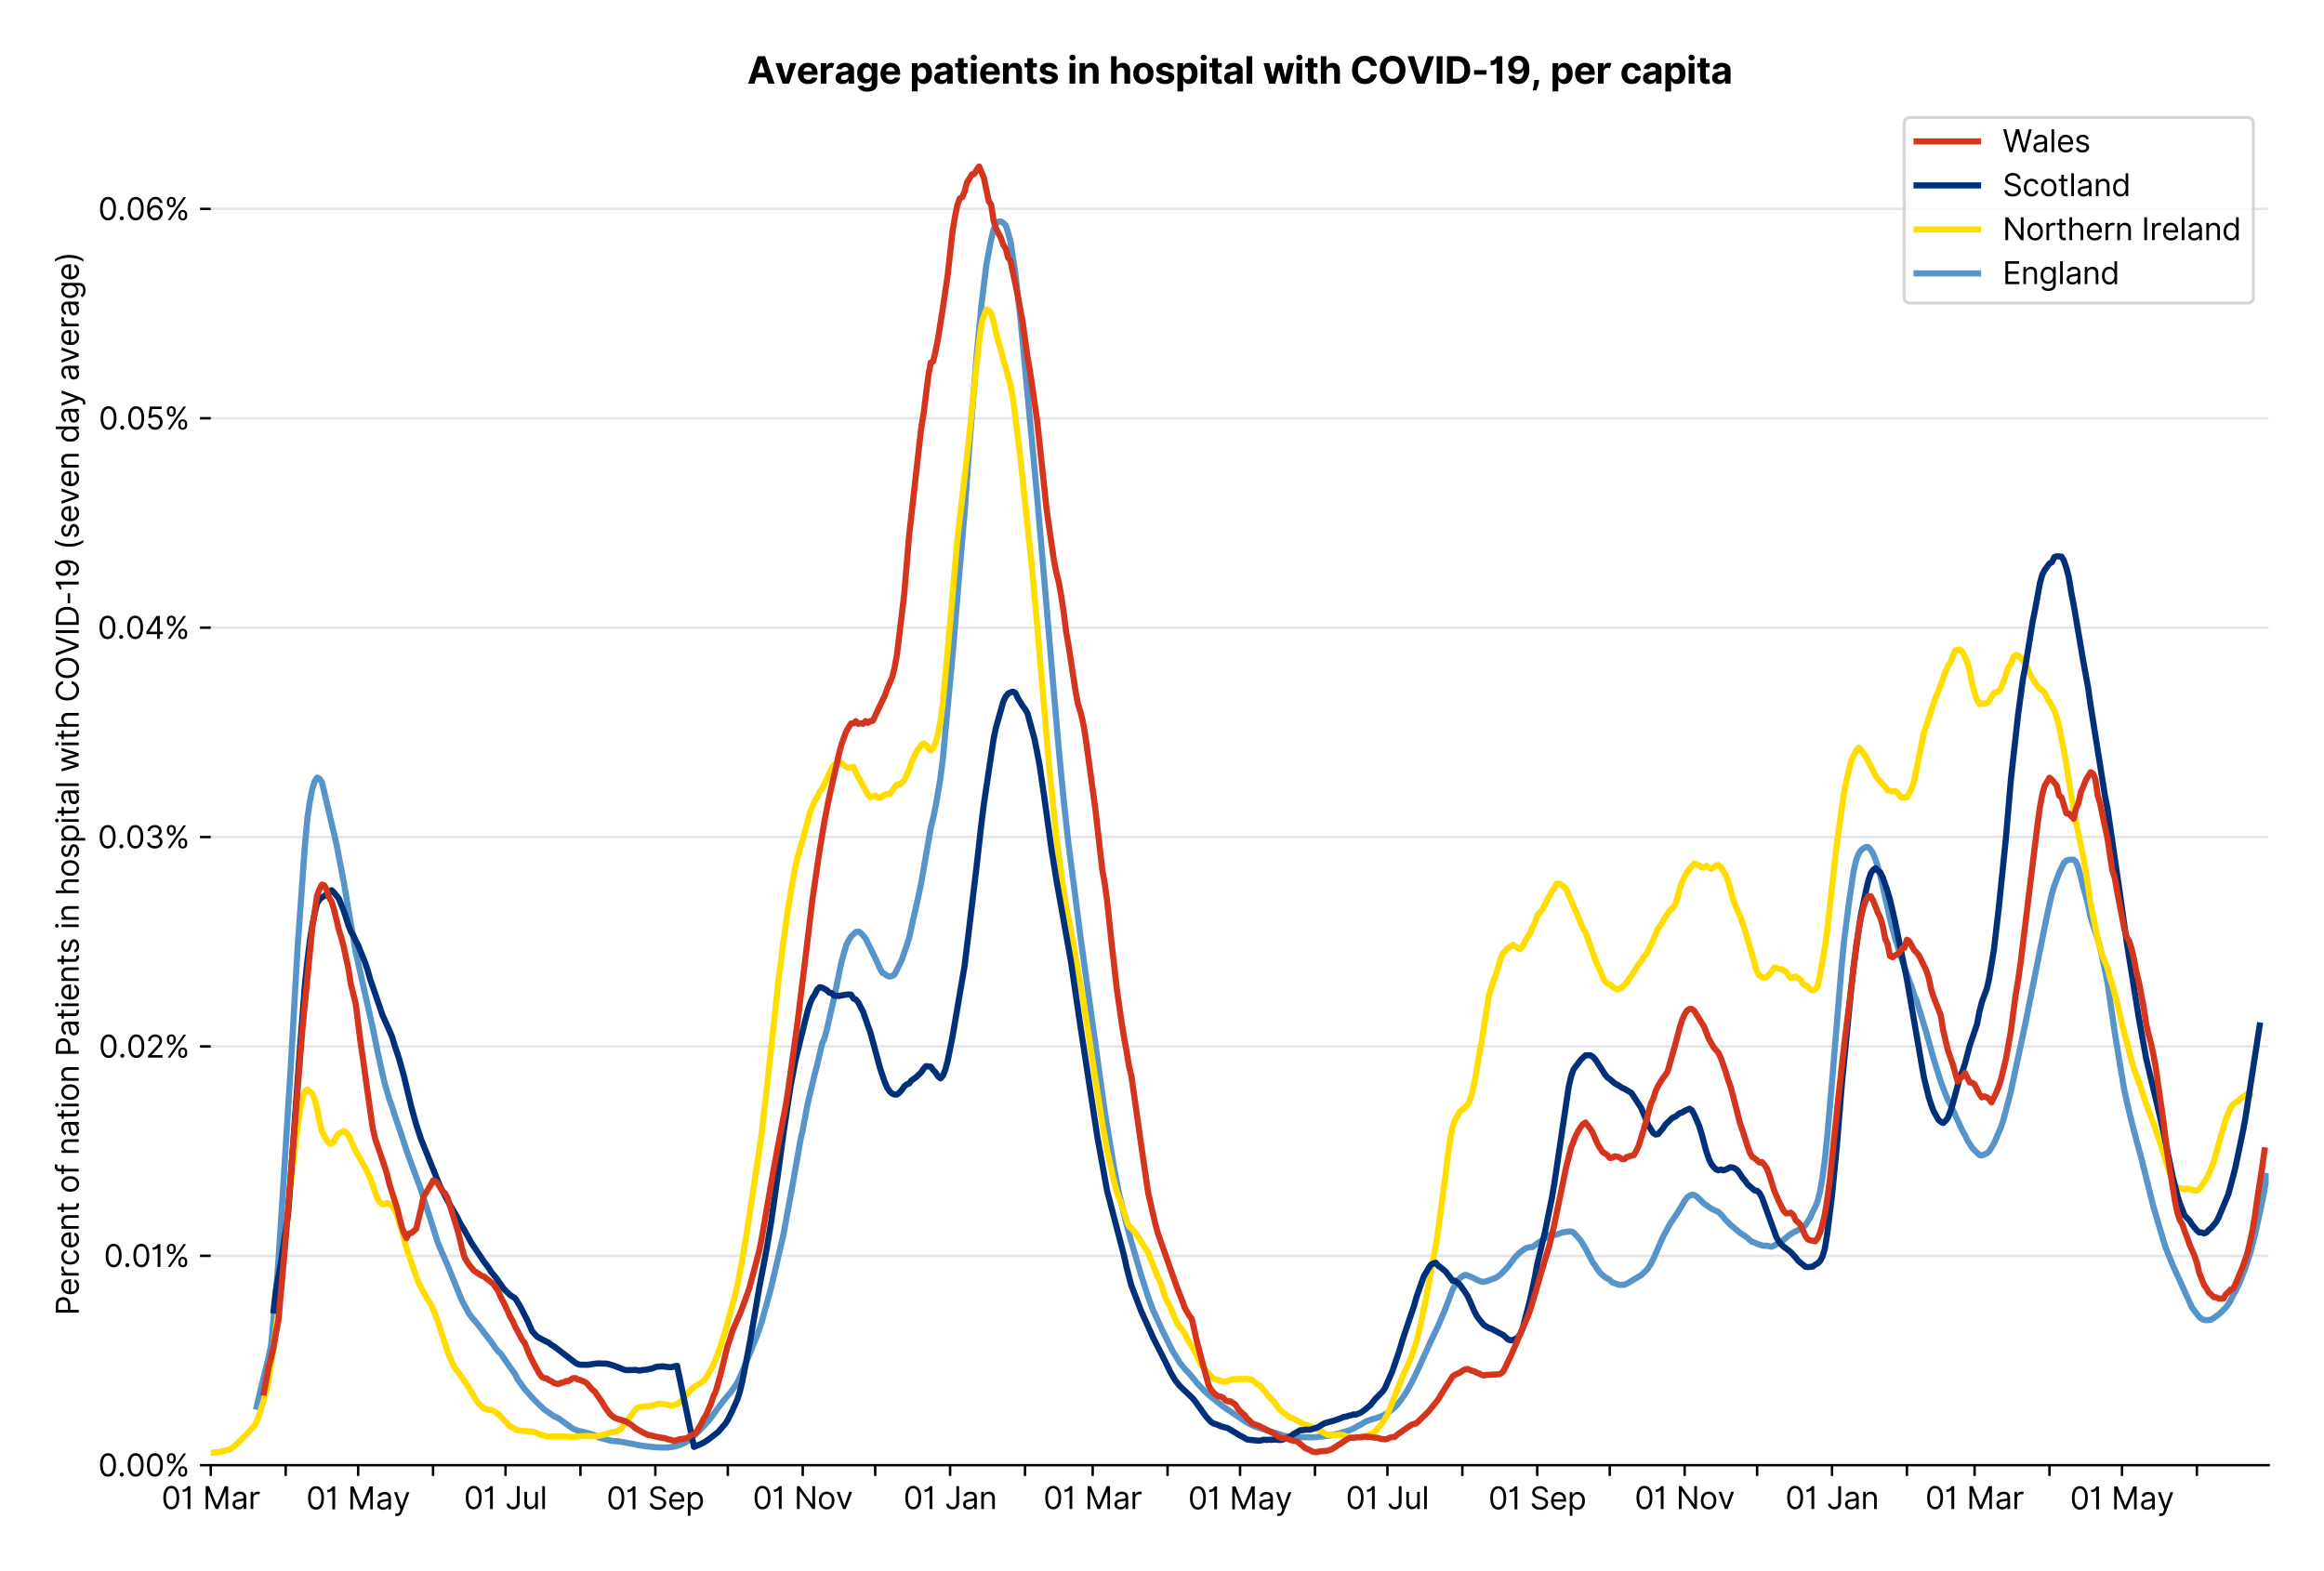 <?xml version="1.0" encoding="utf-8" standalone="no"?>
<!DOCTYPE svg PUBLIC "-//W3C//DTD SVG 1.1//EN"
  "http://www.w3.org/Graphics/SVG/1.1/DTD/svg11.dtd">
<svg xmlns:xlink="http://www.w3.org/1999/xlink" viewBox="0 0 756.175 511.234" xmlns="http://www.w3.org/2000/svg" version="1.1">
 <defs>
  <style type="text/css">*{stroke-linejoin: round; stroke-linecap: butt}</style>
 </defs>
 <g id="figure_1">
  <g id="patch_1">
   <path d="M 0 511.234 
L 756.175 511.234 
L 756.175 0 
L 0 0 
z
" style="fill: #ffffff"/>
  </g>
  <g id="axes_1">
   <g id="patch_2">
    <path d="M 68.575 476.745 
L 738.175 476.745 
L 738.175 33.225 
L 68.575 33.225 
z
" style="fill: #ffffff"/>
   </g>
   <g id="matplotlib.axis_1">
    <g id="xtick_1">
     <g id="line2d_1">
      <defs>
       <path id="m93be6efd0c" d="M 0 0 
L 0 3.5 
" style="stroke: #000000; stroke-width: 0.8"/>
      </defs>
      <g>
       <use xlink:href="#m93be6efd0c" x="68.575" y="476.745" style="stroke: #000000; stroke-width: 0.8"/>
      </g>
     </g>
     <g id="text_1">
      <!-- 01 Mar -->
      <g transform="translate(52.538 491.018)scale(0.1 -0.1)">
       <defs>
        <path id="Inter-Regular-30" d="M 2000 -64 
Q 1230 -64 806 561 
Q 382 1186 382 2327 
Q 382 3459 809 4088 
Q 1236 4718 2000 4718 
Q 2764 4718 3191 4088 
Q 3618 3459 3618 2327 
Q 3618 1186 3194 561 
Q 2771 -64 2000 -64 
z
M 2000 436 
Q 2509 436 2791 927 
Q 3073 1418 3073 2327 
Q 3073 3234 2789 3730 
Q 2505 4227 2000 4227 
Q 1496 4227 1211 3730 
Q 927 3234 927 2327 
Q 927 1418 1210 927 
Q 1493 436 2000 436 
z
" transform="scale(0.016)"/>
        <path id="Inter-Regular-31" d="M 1973 4655 
L 1973 0 
L 1409 0 
L 1409 3836 
L 1373 3836 
Q 1341 3773 1209 3692 
Q 1077 3611 868 3551 
Q 659 3491 391 3491 
L 391 3964 
Q 661 3964 859 4061 
Q 1057 4159 1190 4291 
Q 1323 4423 1392 4529 
Q 1461 4636 1473 4655 
L 1973 4655 
z
" transform="scale(0.016)"/>
        <path id="Inter-Regular-20" transform="scale(0.016)"/>
        <path id="Inter-Regular-4d" d="M 564 4655 
L 1236 4655 
L 2818 791 
L 2873 791 
L 4455 4655 
L 5127 4655 
L 5127 0 
L 4600 0 
L 4600 3536 
L 4555 3536 
L 3100 0 
L 2591 0 
L 1136 3536 
L 1091 3536 
L 1091 0 
L 564 0 
L 564 4655 
z
" transform="scale(0.016)"/>
        <path id="Inter-Regular-61" d="M 1518 -82 
Q 1186 -82 916 44 
Q 646 170 486 410 
Q 327 650 327 991 
Q 327 1291 445 1478 
Q 564 1666 761 1773 
Q 959 1880 1199 1933 
Q 1439 1986 1682 2018 
Q 2000 2059 2199 2080 
Q 2398 2102 2490 2154 
Q 2582 2207 2582 2336 
L 2582 2355 
Q 2582 2691 2399 2877 
Q 2216 3064 1846 3064 
Q 1461 3064 1243 2895 
Q 1025 2727 936 2536 
L 427 2718 
Q 564 3036 792 3214 
Q 1021 3393 1292 3464 
Q 1564 3536 1827 3536 
Q 1996 3536 2215 3496 
Q 2434 3457 2640 3334 
Q 2846 3211 2982 2963 
Q 3118 2716 3118 2300 
L 3118 0 
L 2582 0 
L 2582 473 
L 2555 473 
Q 2500 359 2373 229 
Q 2246 100 2034 9 
Q 1823 -82 1518 -82 
z
M 1600 400 
Q 1918 400 2137 525 
Q 2357 650 2469 847 
Q 2582 1045 2582 1264 
L 2582 1755 
Q 2548 1714 2433 1681 
Q 2318 1648 2169 1624 
Q 2021 1600 1881 1583 
Q 1741 1566 1655 1555 
Q 1446 1527 1265 1467 
Q 1084 1407 974 1287 
Q 864 1168 864 964 
Q 864 684 1072 542 
Q 1280 400 1600 400 
z
" transform="scale(0.016)"/>
        <path id="Inter-Regular-72" d="M 491 0 
L 491 3491 
L 1009 3491 
L 1009 2964 
L 1046 2964 
Q 1139 3223 1389 3384 
Q 1639 3545 1955 3545 
Q 2100 3545 2209 3511 
Q 2318 3477 2400 3418 
L 2218 2964 
Q 2161 2993 2085 3010 
Q 2009 3027 1909 3027 
Q 1527 3027 1277 2794 
Q 1027 2561 1027 2209 
L 1027 0 
L 491 0 
z
" transform="scale(0.016)"/>
       </defs>
       <use xlink:href="#Inter-Regular-30"/>
       <use xlink:href="#Inter-Regular-31" x="62.5"/>
       <use xlink:href="#Inter-Regular-20" x="106.676"/>
       <use xlink:href="#Inter-Regular-4d" x="134.801"/>
       <use xlink:href="#Inter-Regular-61" x="225.994"/>
       <use xlink:href="#Inter-Regular-72" x="282.386"/>
      </g>
     </g>
    </g>
    <g id="xtick_2">
     <g id="line2d_2">
      <g>
       <use xlink:href="#m93be6efd0c" x="92.946" y="476.745" style="stroke: #000000; stroke-width: 0.8"/>
      </g>
     </g>
    </g>
    <g id="xtick_3">
     <g id="line2d_3">
      <g>
       <use xlink:href="#m93be6efd0c" x="116.531" y="476.745" style="stroke: #000000; stroke-width: 0.8"/>
      </g>
     </g>
     <g id="text_2">
      <!-- 01 May -->
      <g transform="translate(99.628 491.117)scale(0.1 -0.1)">
       <defs>
        <path id="Inter-Regular-79" d="M 818 -1355 
Q 682 -1355 575 -1333 
Q 468 -1311 427 -1291 
L 564 -818 
Q 857 -893 1053 -814 
Q 1250 -736 1391 -345 
L 1509 -18 
L 218 3491 
L 800 3491 
L 1764 709 
L 1800 709 
L 2764 3491 
L 3346 3491 
L 1846 -564 
Q 1550 -1355 818 -1355 
z
" transform="scale(0.016)"/>
       </defs>
       <use xlink:href="#Inter-Regular-30"/>
       <use xlink:href="#Inter-Regular-31" x="62.5"/>
       <use xlink:href="#Inter-Regular-20" x="106.676"/>
       <use xlink:href="#Inter-Regular-4d" x="134.801"/>
       <use xlink:href="#Inter-Regular-61" x="225.994"/>
       <use xlink:href="#Inter-Regular-79" x="282.386"/>
      </g>
     </g>
    </g>
    <g id="xtick_4">
     <g id="line2d_4">
      <g>
       <use xlink:href="#m93be6efd0c" x="140.903" y="476.745" style="stroke: #000000; stroke-width: 0.8"/>
      </g>
     </g>
    </g>
    <g id="xtick_5">
     <g id="line2d_5">
      <g>
       <use xlink:href="#m93be6efd0c" x="164.488" y="476.745" style="stroke: #000000; stroke-width: 0.8"/>
      </g>
     </g>
     <g id="text_3">
      <!-- 01 Jul -->
      <g transform="translate(150.944 491.018)scale(0.1 -0.1)">
       <defs>
        <path id="Inter-Regular-4a" d="M 2346 4655 
L 2909 4655 
L 2909 1327 
Q 2909 657 2549 296 
Q 2189 -64 1582 -64 
Q 1200 -64 902 76 
Q 605 216 434 475 
Q 264 734 264 1091 
L 818 1091 
Q 818 795 1034 615 
Q 1250 436 1582 436 
Q 1948 436 2147 664 
Q 2346 893 2346 1327 
L 2346 4655 
z
" transform="scale(0.016)"/>
        <path id="Inter-Regular-75" d="M 2691 1427 
L 2691 3491 
L 3227 3491 
L 3227 0 
L 2691 0 
L 2691 591 
L 2655 591 
Q 2532 325 2273 140 
Q 2014 -45 1618 -45 
Q 1127 -45 809 280 
Q 491 605 491 1273 
L 491 3491 
L 1027 3491 
L 1027 1309 
Q 1027 927 1242 700 
Q 1457 473 1791 473 
Q 1991 473 2199 575 
Q 2407 677 2549 888 
Q 2691 1100 2691 1427 
z
" transform="scale(0.016)"/>
        <path id="Inter-Regular-6c" d="M 1027 4655 
L 1027 0 
L 491 0 
L 491 4655 
L 1027 4655 
z
" transform="scale(0.016)"/>
       </defs>
       <use xlink:href="#Inter-Regular-30"/>
       <use xlink:href="#Inter-Regular-31" x="62.5"/>
       <use xlink:href="#Inter-Regular-20" x="106.676"/>
       <use xlink:href="#Inter-Regular-4a" x="134.801"/>
       <use xlink:href="#Inter-Regular-75" x="189.063"/>
       <use xlink:href="#Inter-Regular-6c" x="247.159"/>
      </g>
     </g>
    </g>
    <g id="xtick_6">
     <g id="line2d_6">
      <g>
       <use xlink:href="#m93be6efd0c" x="188.859" y="476.745" style="stroke: #000000; stroke-width: 0.8"/>
      </g>
     </g>
    </g>
    <g id="xtick_7">
     <g id="line2d_7">
      <g>
       <use xlink:href="#m93be6efd0c" x="213.231" y="476.745" style="stroke: #000000; stroke-width: 0.8"/>
      </g>
     </g>
     <g id="text_4">
      <!-- 01 Sep -->
      <g transform="translate(197.343 491.117)scale(0.1 -0.1)">
       <defs>
        <path id="Inter-Regular-53" d="M 3109 3491 
Q 3068 3836 2777 4027 
Q 2486 4218 2064 4218 
Q 1600 4218 1318 3999 
Q 1036 3780 1036 3445 
Q 1036 3195 1189 3042 
Q 1343 2889 1553 2803 
Q 1764 2718 1936 2673 
L 2409 2545 
Q 2591 2498 2815 2414 
Q 3039 2330 3244 2185 
Q 3450 2041 3584 1816 
Q 3718 1591 3718 1264 
Q 3718 886 3521 581 
Q 3325 277 2949 97 
Q 2573 -82 2036 -82 
Q 1286 -82 845 272 
Q 405 627 364 1200 
L 946 1200 
Q 968 936 1124 764 
Q 1280 593 1519 510 
Q 1759 427 2036 427 
Q 2359 427 2616 533 
Q 2873 639 3023 828 
Q 3173 1018 3173 1273 
Q 3173 1505 3043 1650 
Q 2914 1795 2702 1886 
Q 2491 1977 2246 2045 
L 1673 2209 
Q 1127 2366 809 2657 
Q 491 2948 491 3418 
Q 491 3809 703 4101 
Q 916 4393 1276 4555 
Q 1636 4718 2082 4718 
Q 2532 4718 2882 4558 
Q 3232 4398 3437 4120 
Q 3643 3843 3655 3491 
L 3109 3491 
z
" transform="scale(0.016)"/>
        <path id="Inter-Regular-65" d="M 1955 -73 
Q 1450 -73 1085 151 
Q 721 375 524 778 
Q 327 1182 327 1718 
Q 327 2255 524 2665 
Q 721 3075 1074 3305 
Q 1427 3536 1900 3536 
Q 2173 3536 2439 3445 
Q 2705 3355 2923 3151 
Q 3141 2948 3270 2614 
Q 3400 2280 3400 1791 
L 3400 1564 
L 866 1564 
Q 884 1005 1183 707 
Q 1482 409 1955 409 
Q 2271 409 2498 545 
Q 2725 682 2827 955 
L 3346 809 
Q 3223 414 2854 170 
Q 2486 -73 1955 -73 
z
M 866 2027 
L 2855 2027 
Q 2855 2470 2595 2762 
Q 2336 3055 1900 3055 
Q 1593 3055 1368 2911 
Q 1143 2768 1013 2533 
Q 884 2298 866 2027 
z
" transform="scale(0.016)"/>
        <path id="Inter-Regular-70" d="M 491 -1309 
L 491 3491 
L 1009 3491 
L 1009 2936 
L 1073 2936 
Q 1132 3027 1237 3169 
Q 1343 3311 1542 3423 
Q 1741 3536 2082 3536 
Q 2523 3536 2859 3315 
Q 3196 3095 3384 2690 
Q 3573 2286 3573 1736 
Q 3573 1182 3384 776 
Q 3196 370 2861 148 
Q 2527 -73 2091 -73 
Q 1755 -73 1552 39 
Q 1350 152 1241 296 
Q 1132 441 1073 536 
L 1027 536 
L 1027 -1309 
L 491 -1309 
z
M 1018 1745 
Q 1018 1152 1276 780 
Q 1534 409 2018 409 
Q 2355 409 2581 587 
Q 2807 766 2921 1069 
Q 3036 1373 3036 1745 
Q 3036 2114 2923 2410 
Q 2811 2707 2585 2881 
Q 2359 3055 2018 3055 
Q 1527 3055 1272 2693 
Q 1018 2332 1018 1745 
z
" transform="scale(0.016)"/>
       </defs>
       <use xlink:href="#Inter-Regular-30"/>
       <use xlink:href="#Inter-Regular-31" x="62.5"/>
       <use xlink:href="#Inter-Regular-20" x="106.676"/>
       <use xlink:href="#Inter-Regular-53" x="134.801"/>
       <use xlink:href="#Inter-Regular-65" x="198.58"/>
       <use xlink:href="#Inter-Regular-70" x="256.818"/>
      </g>
     </g>
    </g>
    <g id="xtick_8">
     <g id="line2d_8">
      <g>
       <use xlink:href="#m93be6efd0c" x="236.816" y="476.745" style="stroke: #000000; stroke-width: 0.8"/>
      </g>
     </g>
    </g>
    <g id="xtick_9">
     <g id="line2d_9">
      <g>
       <use xlink:href="#m93be6efd0c" x="261.187" y="476.745" style="stroke: #000000; stroke-width: 0.8"/>
      </g>
     </g>
     <g id="text_5">
      <!-- 01 Nov -->
      <g transform="translate(244.916 491.018)scale(0.1 -0.1)">
       <defs>
        <path id="Inter-Regular-4e" d="M 4255 4655 
L 4255 0 
L 3709 0 
L 1173 3655 
L 1127 3655 
L 1127 0 
L 564 0 
L 564 4655 
L 1109 4655 
L 3655 991 
L 3700 991 
L 3700 4655 
L 4255 4655 
z
" transform="scale(0.016)"/>
        <path id="Inter-Regular-6f" d="M 1909 -73 
Q 1436 -73 1080 152 
Q 725 377 526 781 
Q 327 1186 327 1727 
Q 327 2273 526 2679 
Q 725 3086 1080 3311 
Q 1436 3536 1909 3536 
Q 2382 3536 2737 3311 
Q 3093 3086 3292 2679 
Q 3491 2273 3491 1727 
Q 3491 1186 3292 781 
Q 3093 377 2737 152 
Q 2382 -73 1909 -73 
z
M 1909 409 
Q 2268 409 2500 593 
Q 2732 777 2843 1077 
Q 2955 1377 2955 1727 
Q 2955 2077 2843 2379 
Q 2732 2682 2500 2868 
Q 2268 3055 1909 3055 
Q 1550 3055 1318 2868 
Q 1086 2682 975 2379 
Q 864 2077 864 1727 
Q 864 1377 975 1077 
Q 1086 777 1318 593 
Q 1550 409 1909 409 
z
" transform="scale(0.016)"/>
        <path id="Inter-Regular-76" d="M 3346 3491 
L 2055 0 
L 1509 0 
L 218 3491 
L 800 3491 
L 1764 709 
L 1800 709 
L 2764 3491 
L 3346 3491 
z
" transform="scale(0.016)"/>
       </defs>
       <use xlink:href="#Inter-Regular-30"/>
       <use xlink:href="#Inter-Regular-31" x="62.5"/>
       <use xlink:href="#Inter-Regular-20" x="106.676"/>
       <use xlink:href="#Inter-Regular-4e" x="134.801"/>
       <use xlink:href="#Inter-Regular-6f" x="210.085"/>
       <use xlink:href="#Inter-Regular-76" x="269.744"/>
      </g>
     </g>
    </g>
    <g id="xtick_10">
     <g id="line2d_10">
      <g>
       <use xlink:href="#m93be6efd0c" x="284.772" y="476.745" style="stroke: #000000; stroke-width: 0.8"/>
      </g>
     </g>
    </g>
    <g id="xtick_11">
     <g id="line2d_11">
      <g>
       <use xlink:href="#m93be6efd0c" x="309.144" y="476.745" style="stroke: #000000; stroke-width: 0.8"/>
      </g>
     </g>
     <g id="text_6">
      <!-- 01 Jan -->
      <g transform="translate(293.944 491.018)scale(0.1 -0.1)">
       <defs>
        <path id="Inter-Regular-6e" d="M 1027 2100 
L 1027 0 
L 491 0 
L 491 3491 
L 1009 3491 
L 1009 2945 
L 1055 2945 
Q 1177 3211 1427 3373 
Q 1677 3536 2073 3536 
Q 2602 3536 2928 3211 
Q 3255 2886 3255 2218 
L 3255 0 
L 2718 0 
L 2718 2182 
Q 2718 2593 2504 2824 
Q 2291 3055 1918 3055 
Q 1534 3055 1280 2806 
Q 1027 2557 1027 2100 
z
" transform="scale(0.016)"/>
       </defs>
       <use xlink:href="#Inter-Regular-30"/>
       <use xlink:href="#Inter-Regular-31" x="62.5"/>
       <use xlink:href="#Inter-Regular-20" x="106.676"/>
       <use xlink:href="#Inter-Regular-4a" x="134.801"/>
       <use xlink:href="#Inter-Regular-61" x="189.063"/>
       <use xlink:href="#Inter-Regular-6e" x="245.455"/>
      </g>
     </g>
    </g>
    <g id="xtick_12">
     <g id="line2d_12">
      <g>
       <use xlink:href="#m93be6efd0c" x="333.515" y="476.745" style="stroke: #000000; stroke-width: 0.8"/>
      </g>
     </g>
    </g>
    <g id="xtick_13">
     <g id="line2d_13">
      <g>
       <use xlink:href="#m93be6efd0c" x="355.528" y="476.745" style="stroke: #000000; stroke-width: 0.8"/>
      </g>
     </g>
     <g id="text_7">
      <!-- 01 Mar -->
      <g transform="translate(339.491 491.018)scale(0.1 -0.1)">
       <use xlink:href="#Inter-Regular-30"/>
       <use xlink:href="#Inter-Regular-31" x="62.5"/>
       <use xlink:href="#Inter-Regular-20" x="106.676"/>
       <use xlink:href="#Inter-Regular-4d" x="134.801"/>
       <use xlink:href="#Inter-Regular-61" x="225.994"/>
       <use xlink:href="#Inter-Regular-72" x="282.386"/>
      </g>
     </g>
    </g>
    <g id="xtick_14">
     <g id="line2d_14">
      <g>
       <use xlink:href="#m93be6efd0c" x="379.899" y="476.745" style="stroke: #000000; stroke-width: 0.8"/>
      </g>
     </g>
    </g>
    <g id="xtick_15">
     <g id="line2d_15">
      <g>
       <use xlink:href="#m93be6efd0c" x="403.484" y="476.745" style="stroke: #000000; stroke-width: 0.8"/>
      </g>
     </g>
     <g id="text_8">
      <!-- 01 May -->
      <g transform="translate(386.581 491.117)scale(0.1 -0.1)">
       <use xlink:href="#Inter-Regular-30"/>
       <use xlink:href="#Inter-Regular-31" x="62.5"/>
       <use xlink:href="#Inter-Regular-20" x="106.676"/>
       <use xlink:href="#Inter-Regular-4d" x="134.801"/>
       <use xlink:href="#Inter-Regular-61" x="225.994"/>
       <use xlink:href="#Inter-Regular-79" x="282.386"/>
      </g>
     </g>
    </g>
    <g id="xtick_16">
     <g id="line2d_16">
      <g>
       <use xlink:href="#m93be6efd0c" x="427.856" y="476.745" style="stroke: #000000; stroke-width: 0.8"/>
      </g>
     </g>
    </g>
    <g id="xtick_17">
     <g id="line2d_17">
      <g>
       <use xlink:href="#m93be6efd0c" x="451.441" y="476.745" style="stroke: #000000; stroke-width: 0.8"/>
      </g>
     </g>
     <g id="text_9">
      <!-- 01 Jul -->
      <g transform="translate(437.897 491.018)scale(0.1 -0.1)">
       <use xlink:href="#Inter-Regular-30"/>
       <use xlink:href="#Inter-Regular-31" x="62.5"/>
       <use xlink:href="#Inter-Regular-20" x="106.676"/>
       <use xlink:href="#Inter-Regular-4a" x="134.801"/>
       <use xlink:href="#Inter-Regular-75" x="189.063"/>
       <use xlink:href="#Inter-Regular-6c" x="247.159"/>
      </g>
     </g>
    </g>
    <g id="xtick_18">
     <g id="line2d_18">
      <g>
       <use xlink:href="#m93be6efd0c" x="475.812" y="476.745" style="stroke: #000000; stroke-width: 0.8"/>
      </g>
     </g>
    </g>
    <g id="xtick_19">
     <g id="line2d_19">
      <g>
       <use xlink:href="#m93be6efd0c" x="500.183" y="476.745" style="stroke: #000000; stroke-width: 0.8"/>
      </g>
     </g>
     <g id="text_10">
      <!-- 01 Sep -->
      <g transform="translate(484.296 491.117)scale(0.1 -0.1)">
       <use xlink:href="#Inter-Regular-30"/>
       <use xlink:href="#Inter-Regular-31" x="62.5"/>
       <use xlink:href="#Inter-Regular-20" x="106.676"/>
       <use xlink:href="#Inter-Regular-53" x="134.801"/>
       <use xlink:href="#Inter-Regular-65" x="198.58"/>
       <use xlink:href="#Inter-Regular-70" x="256.818"/>
      </g>
     </g>
    </g>
    <g id="xtick_20">
     <g id="line2d_20">
      <g>
       <use xlink:href="#m93be6efd0c" x="523.768" y="476.745" style="stroke: #000000; stroke-width: 0.8"/>
      </g>
     </g>
    </g>
    <g id="xtick_21">
     <g id="line2d_21">
      <g>
       <use xlink:href="#m93be6efd0c" x="548.14" y="476.745" style="stroke: #000000; stroke-width: 0.8"/>
      </g>
     </g>
     <g id="text_11">
      <!-- 01 Nov -->
      <g transform="translate(531.869 491.018)scale(0.1 -0.1)">
       <use xlink:href="#Inter-Regular-30"/>
       <use xlink:href="#Inter-Regular-31" x="62.5"/>
       <use xlink:href="#Inter-Regular-20" x="106.676"/>
       <use xlink:href="#Inter-Regular-4e" x="134.801"/>
       <use xlink:href="#Inter-Regular-6f" x="210.085"/>
       <use xlink:href="#Inter-Regular-76" x="269.744"/>
      </g>
     </g>
    </g>
    <g id="xtick_22">
     <g id="line2d_22">
      <g>
       <use xlink:href="#m93be6efd0c" x="571.725" y="476.745" style="stroke: #000000; stroke-width: 0.8"/>
      </g>
     </g>
    </g>
    <g id="xtick_23">
     <g id="line2d_23">
      <g>
       <use xlink:href="#m93be6efd0c" x="596.096" y="476.745" style="stroke: #000000; stroke-width: 0.8"/>
      </g>
     </g>
     <g id="text_12">
      <!-- 01 Jan -->
      <g transform="translate(580.897 491.018)scale(0.1 -0.1)">
       <use xlink:href="#Inter-Regular-30"/>
       <use xlink:href="#Inter-Regular-31" x="62.5"/>
       <use xlink:href="#Inter-Regular-20" x="106.676"/>
       <use xlink:href="#Inter-Regular-4a" x="134.801"/>
       <use xlink:href="#Inter-Regular-61" x="189.063"/>
       <use xlink:href="#Inter-Regular-6e" x="245.455"/>
      </g>
     </g>
    </g>
    <g id="xtick_24">
     <g id="line2d_24">
      <g>
       <use xlink:href="#m93be6efd0c" x="620.468" y="476.745" style="stroke: #000000; stroke-width: 0.8"/>
      </g>
     </g>
    </g>
    <g id="xtick_25">
     <g id="line2d_25">
      <g>
       <use xlink:href="#m93be6efd0c" x="642.48" y="476.745" style="stroke: #000000; stroke-width: 0.8"/>
      </g>
     </g>
     <g id="text_13">
      <!-- 01 Mar -->
      <g transform="translate(626.444 491.018)scale(0.1 -0.1)">
       <use xlink:href="#Inter-Regular-30"/>
       <use xlink:href="#Inter-Regular-31" x="62.5"/>
       <use xlink:href="#Inter-Regular-20" x="106.676"/>
       <use xlink:href="#Inter-Regular-4d" x="134.801"/>
       <use xlink:href="#Inter-Regular-61" x="225.994"/>
       <use xlink:href="#Inter-Regular-72" x="282.386"/>
      </g>
     </g>
    </g>
    <g id="xtick_26">
     <g id="line2d_26">
      <g>
       <use xlink:href="#m93be6efd0c" x="666.852" y="476.745" style="stroke: #000000; stroke-width: 0.8"/>
      </g>
     </g>
    </g>
    <g id="xtick_27">
     <g id="line2d_27">
      <g>
       <use xlink:href="#m93be6efd0c" x="690.437" y="476.745" style="stroke: #000000; stroke-width: 0.8"/>
      </g>
     </g>
     <g id="text_14">
      <!-- 01 May -->
      <g transform="translate(673.534 491.117)scale(0.1 -0.1)">
       <use xlink:href="#Inter-Regular-30"/>
       <use xlink:href="#Inter-Regular-31" x="62.5"/>
       <use xlink:href="#Inter-Regular-20" x="106.676"/>
       <use xlink:href="#Inter-Regular-4d" x="134.801"/>
       <use xlink:href="#Inter-Regular-61" x="225.994"/>
       <use xlink:href="#Inter-Regular-79" x="282.386"/>
      </g>
     </g>
    </g>
    <g id="xtick_28">
     <g id="line2d_28">
      <g>
       <use xlink:href="#m93be6efd0c" x="714.808" y="476.745" style="stroke: #000000; stroke-width: 0.8"/>
      </g>
     </g>
    </g>
   </g>
   <g id="matplotlib.axis_2">
    <g id="ytick_1">
     <g id="line2d_29">
      <path d="M 68.575 476.745 
L 738.175 476.745 
" clip-path="url(#pdc7eec5a2b)" style="fill: none; stroke: #e5e5e5; stroke-width: 0.8; stroke-linecap: square"/>
     </g>
     <g id="line2d_30">
      <defs>
       <path id="m827ed3852b" d="M 0 0 
L -3.5 0 
" style="stroke: #000000; stroke-width: 0.8"/>
      </defs>
      <g>
       <use xlink:href="#m827ed3852b" x="68.575" y="476.745" style="stroke: #000000; stroke-width: 0.8"/>
      </g>
     </g>
     <g id="text_15">
      <!-- 0.00% -->
      <g transform="translate(31.944 480.382)scale(0.1 -0.1)">
       <defs>
        <path id="Inter-Regular-2e" d="M 882 -36 
Q 714 -36 593 84 
Q 473 205 473 373 
Q 473 541 593 661 
Q 714 782 882 782 
Q 1050 782 1170 661 
Q 1291 541 1291 373 
Q 1291 205 1170 84 
Q 1050 -36 882 -36 
z
" transform="scale(0.016)"/>
        <path id="Inter-Regular-25" d="M 2855 873 
L 2855 1118 
Q 2855 1373 2960 1585 
Q 3066 1798 3269 1926 
Q 3473 2055 3764 2055 
Q 4059 2055 4259 1926 
Q 4459 1798 4561 1585 
Q 4664 1373 4664 1118 
L 4664 873 
Q 4664 618 4560 405 
Q 4457 193 4256 64 
Q 4055 -64 3764 -64 
Q 3468 -64 3266 64 
Q 3064 193 2959 405 
Q 2855 618 2855 873 
z
M 536 3536 
L 536 3782 
Q 536 4036 642 4248 
Q 748 4461 951 4589 
Q 1155 4718 1446 4718 
Q 1741 4718 1941 4589 
Q 2141 4461 2243 4248 
Q 2346 4036 2346 3782 
L 2346 3536 
Q 2346 3282 2242 3069 
Q 2139 2857 1937 2728 
Q 1736 2600 1446 2600 
Q 1150 2600 948 2728 
Q 746 2857 641 3069 
Q 536 3282 536 3536 
z
M 709 0 
L 3909 4655 
L 4427 4655 
L 1227 0 
L 709 0 
z
M 3318 1118 
L 3318 873 
Q 3318 661 3418 494 
Q 3518 327 3764 327 
Q 4002 327 4101 494 
Q 4200 661 4200 873 
L 4200 1118 
Q 4200 1330 4104 1497 
Q 4009 1664 3764 1664 
Q 3525 1664 3421 1497 
Q 3318 1330 3318 1118 
z
M 1000 3782 
L 1000 3536 
Q 1000 3325 1100 3158 
Q 1200 2991 1446 2991 
Q 1684 2991 1783 3158 
Q 1882 3325 1882 3536 
L 1882 3782 
Q 1882 3993 1786 4160 
Q 1691 4327 1446 4327 
Q 1207 4327 1103 4160 
Q 1000 3993 1000 3782 
z
" transform="scale(0.016)"/>
       </defs>
       <use xlink:href="#Inter-Regular-30"/>
       <use xlink:href="#Inter-Regular-2e" x="62.5"/>
       <use xlink:href="#Inter-Regular-30" x="90.057"/>
       <use xlink:href="#Inter-Regular-30" x="152.557"/>
       <use xlink:href="#Inter-Regular-25" x="215.057"/>
      </g>
     </g>
    </g>
    <g id="ytick_2">
     <g id="line2d_31">
      <path d="M 68.575 408.615 
L 738.175 408.615 
" clip-path="url(#pdc7eec5a2b)" style="fill: none; stroke: #e5e5e5; stroke-width: 0.8; stroke-linecap: square"/>
     </g>
     <g id="line2d_32">
      <g>
       <use xlink:href="#m827ed3852b" x="68.575" y="408.615" style="stroke: #000000; stroke-width: 0.8"/>
      </g>
     </g>
     <g id="text_16">
      <!-- 0.01% -->
      <g transform="translate(33.777 412.252)scale(0.1 -0.1)">
       <use xlink:href="#Inter-Regular-30"/>
       <use xlink:href="#Inter-Regular-2e" x="62.5"/>
       <use xlink:href="#Inter-Regular-30" x="90.057"/>
       <use xlink:href="#Inter-Regular-31" x="152.557"/>
       <use xlink:href="#Inter-Regular-25" x="196.733"/>
      </g>
     </g>
    </g>
    <g id="ytick_3">
     <g id="line2d_33">
      <path d="M 68.575 340.486 
L 738.175 340.486 
" clip-path="url(#pdc7eec5a2b)" style="fill: none; stroke: #e5e5e5; stroke-width: 0.8; stroke-linecap: square"/>
     </g>
     <g id="line2d_34">
      <g>
       <use xlink:href="#m827ed3852b" x="68.575" y="340.486" style="stroke: #000000; stroke-width: 0.8"/>
      </g>
     </g>
     <g id="text_17">
      <!-- 0.02% -->
      <g transform="translate(32.142 344.122)scale(0.1 -0.1)">
       <defs>
        <path id="Inter-Regular-32" d="M 482 0 
L 482 409 
L 2018 2091 
Q 2289 2386 2464 2605 
Q 2639 2825 2724 3019 
Q 2809 3214 2809 3427 
Q 2809 3795 2553 4011 
Q 2298 4227 1918 4227 
Q 1514 4227 1275 3985 
Q 1036 3743 1036 3345 
L 500 3345 
Q 500 3755 688 4064 
Q 877 4373 1203 4545 
Q 1530 4718 1936 4718 
Q 2346 4718 2661 4545 
Q 2977 4373 3156 4079 
Q 3336 3786 3336 3427 
Q 3336 3170 3244 2926 
Q 3152 2682 2926 2383 
Q 2700 2084 2300 1655 
L 1255 536 
L 1255 500 
L 3418 500 
L 3418 0 
L 482 0 
z
" transform="scale(0.016)"/>
       </defs>
       <use xlink:href="#Inter-Regular-30"/>
       <use xlink:href="#Inter-Regular-2e" x="62.5"/>
       <use xlink:href="#Inter-Regular-30" x="90.057"/>
       <use xlink:href="#Inter-Regular-32" x="152.557"/>
       <use xlink:href="#Inter-Regular-25" x="213.068"/>
      </g>
     </g>
    </g>
    <g id="ytick_4">
     <g id="line2d_35">
      <path d="M 68.575 272.356 
L 738.175 272.356 
" clip-path="url(#pdc7eec5a2b)" style="fill: none; stroke: #e5e5e5; stroke-width: 0.8; stroke-linecap: square"/>
     </g>
     <g id="line2d_36">
      <g>
       <use xlink:href="#m827ed3852b" x="68.575" y="272.356" style="stroke: #000000; stroke-width: 0.8"/>
      </g>
     </g>
     <g id="text_18">
      <!-- 0.03% -->
      <g transform="translate(31.83 275.993)scale(0.1 -0.1)">
       <defs>
        <path id="Inter-Regular-33" d="M 2055 -64 
Q 1605 -64 1253 90 
Q 902 245 696 521 
Q 491 798 473 1164 
L 1046 1164 
Q 1071 827 1356 631 
Q 1641 436 2046 436 
Q 2493 436 2783 664 
Q 3073 893 3073 1264 
Q 3073 1650 2787 1893 
Q 2502 2136 1973 2136 
L 1600 2136 
L 1600 2636 
L 1973 2636 
Q 2386 2636 2647 2856 
Q 2909 3077 2909 3445 
Q 2909 3798 2679 4012 
Q 2450 4227 2064 4227 
Q 1823 4227 1610 4139 
Q 1398 4052 1264 3887 
Q 1130 3723 1118 3491 
L 573 3491 
Q 586 3857 793 4133 
Q 1000 4409 1335 4563 
Q 1671 4718 2073 4718 
Q 2505 4718 2814 4544 
Q 3123 4370 3289 4086 
Q 3455 3802 3455 3473 
Q 3455 3080 3249 2802 
Q 3043 2525 2691 2418 
L 2691 2382 
Q 3132 2309 3379 2008 
Q 3627 1707 3627 1264 
Q 3627 884 3421 583 
Q 3216 282 2861 109 
Q 2507 -64 2055 -64 
z
" transform="scale(0.016)"/>
       </defs>
       <use xlink:href="#Inter-Regular-30"/>
       <use xlink:href="#Inter-Regular-2e" x="62.5"/>
       <use xlink:href="#Inter-Regular-30" x="90.057"/>
       <use xlink:href="#Inter-Regular-33" x="152.557"/>
       <use xlink:href="#Inter-Regular-25" x="216.193"/>
      </g>
     </g>
    </g>
    <g id="ytick_5">
     <g id="line2d_37">
      <path d="M 68.575 204.226 
L 738.175 204.226 
" clip-path="url(#pdc7eec5a2b)" style="fill: none; stroke: #e5e5e5; stroke-width: 0.8; stroke-linecap: square"/>
     </g>
     <g id="line2d_38">
      <g>
       <use xlink:href="#m827ed3852b" x="68.575" y="204.226" style="stroke: #000000; stroke-width: 0.8"/>
      </g>
     </g>
     <g id="text_19">
      <!-- 0.04% -->
      <g transform="translate(31.773 207.863)scale(0.1 -0.1)">
       <defs>
        <path id="Inter-Regular-34" d="M 373 955 
L 373 1418 
L 2418 4655 
L 3100 4655 
L 3100 1455 
L 3736 1455 
L 3736 955 
L 3100 955 
L 3100 0 
L 2564 0 
L 2564 955 
L 373 955 
z
M 2564 1455 
L 2564 3936 
L 2527 3936 
L 982 1491 
L 982 1455 
L 2564 1455 
z
" transform="scale(0.016)"/>
       </defs>
       <use xlink:href="#Inter-Regular-30"/>
       <use xlink:href="#Inter-Regular-2e" x="62.5"/>
       <use xlink:href="#Inter-Regular-30" x="90.057"/>
       <use xlink:href="#Inter-Regular-34" x="152.557"/>
       <use xlink:href="#Inter-Regular-25" x="216.761"/>
      </g>
     </g>
    </g>
    <g id="ytick_6">
     <g id="line2d_39">
      <path d="M 68.575 136.097 
L 738.175 136.097 
" clip-path="url(#pdc7eec5a2b)" style="fill: none; stroke: #e5e5e5; stroke-width: 0.8; stroke-linecap: square"/>
     </g>
     <g id="line2d_40">
      <g>
       <use xlink:href="#m827ed3852b" x="68.575" y="136.097" style="stroke: #000000; stroke-width: 0.8"/>
      </g>
     </g>
     <g id="text_20">
      <!-- 0.05% -->
      <g transform="translate(32.114 139.733)scale(0.1 -0.1)">
       <defs>
        <path id="Inter-Regular-35" d="M 1936 -64 
Q 1536 -64 1216 95 
Q 896 255 702 532 
Q 509 809 491 1164 
L 1036 1164 
Q 1068 848 1324 642 
Q 1580 436 1936 436 
Q 2223 436 2447 570 
Q 2671 705 2799 940 
Q 2927 1175 2927 1473 
Q 2927 1777 2794 2017 
Q 2661 2257 2429 2395 
Q 2198 2534 1900 2536 
Q 1686 2539 1461 2472 
Q 1236 2405 1091 2300 
L 564 2364 
L 846 4655 
L 3264 4655 
L 3264 4155 
L 1318 4155 
L 1155 2782 
L 1182 2782 
Q 1325 2895 1541 2970 
Q 1757 3045 1991 3045 
Q 2418 3045 2753 2842 
Q 3089 2639 3281 2286 
Q 3473 1934 3473 1482 
Q 3473 1036 3274 687 
Q 3075 339 2727 137 
Q 2380 -64 1936 -64 
z
" transform="scale(0.016)"/>
       </defs>
       <use xlink:href="#Inter-Regular-30"/>
       <use xlink:href="#Inter-Regular-2e" x="62.5"/>
       <use xlink:href="#Inter-Regular-30" x="90.057"/>
       <use xlink:href="#Inter-Regular-35" x="152.557"/>
       <use xlink:href="#Inter-Regular-25" x="213.352"/>
      </g>
     </g>
    </g>
    <g id="ytick_7">
     <g id="line2d_41">
      <path d="M 68.575 67.967 
L 738.175 67.967 
" clip-path="url(#pdc7eec5a2b)" style="fill: none; stroke: #e5e5e5; stroke-width: 0.8; stroke-linecap: square"/>
     </g>
     <g id="line2d_42">
      <g>
       <use xlink:href="#m827ed3852b" x="68.575" y="67.967" style="stroke: #000000; stroke-width: 0.8"/>
      </g>
     </g>
     <g id="text_21">
      <!-- 0.06% -->
      <g transform="translate(31.958 71.604)scale(0.1 -0.1)">
       <defs>
        <path id="Inter-Regular-36" d="M 2027 -64 
Q 1741 -59 1454 45 
Q 1168 150 932 399 
Q 696 648 552 1074 
Q 409 1500 409 2145 
Q 409 3386 861 4056 
Q 1314 4727 2100 4727 
Q 2686 4727 3073 4384 
Q 3461 4041 3546 3491 
L 2991 3491 
Q 2914 3811 2691 4019 
Q 2468 4227 2100 4227 
Q 1559 4227 1249 3755 
Q 939 3284 936 2427 
L 973 2427 
Q 1164 2716 1461 2880 
Q 1759 3045 2118 3045 
Q 2518 3045 2850 2846 
Q 3182 2648 3382 2299 
Q 3582 1950 3582 1500 
Q 3582 1068 3389 710 
Q 3196 352 2847 142 
Q 2498 -68 2027 -64 
z
M 2027 436 
Q 2314 436 2542 579 
Q 2771 723 2903 964 
Q 3036 1205 3036 1500 
Q 3036 1789 2908 2026 
Q 2780 2264 2556 2404 
Q 2332 2545 2046 2545 
Q 1757 2545 1525 2397 
Q 1293 2250 1157 2010 
Q 1021 1770 1018 1491 
Q 1018 1214 1149 973 
Q 1280 732 1508 584 
Q 1736 436 2027 436 
z
" transform="scale(0.016)"/>
       </defs>
       <use xlink:href="#Inter-Regular-30"/>
       <use xlink:href="#Inter-Regular-2e" x="62.5"/>
       <use xlink:href="#Inter-Regular-30" x="90.057"/>
       <use xlink:href="#Inter-Regular-36" x="152.557"/>
       <use xlink:href="#Inter-Regular-25" x="214.915"/>
      </g>
     </g>
    </g>
    <g id="text_22">
     <!-- Percent of nation Patients in hospital with COVID-19 (seven day average) -->
     <g transform="translate(25.614 428.013)rotate(-90)scale(0.1 -0.1)">
      <defs>
       <path id="Inter-Regular-50" d="M 564 0 
L 564 4655 
L 2136 4655 
Q 2684 4655 3033 4458 
Q 3382 4261 3550 3927 
Q 3718 3593 3718 3182 
Q 3718 2770 3551 2434 
Q 3384 2098 3036 1899 
Q 2689 1700 2146 1700 
L 1127 1700 
L 1127 0 
L 564 0 
z
M 1127 2200 
L 2127 2200 
Q 2689 2200 2926 2482 
Q 3164 2764 3164 3182 
Q 3164 3602 2925 3878 
Q 2686 4155 2118 4155 
L 1127 4155 
L 1127 2200 
z
" transform="scale(0.016)"/>
       <path id="Inter-Regular-63" d="M 1909 -73 
Q 1418 -73 1063 159 
Q 709 391 518 798 
Q 327 1205 327 1727 
Q 327 2259 524 2667 
Q 721 3075 1074 3305 
Q 1427 3536 1900 3536 
Q 2268 3536 2563 3400 
Q 2859 3264 3047 3018 
Q 3236 2773 3282 2445 
L 2746 2445 
Q 2684 2684 2474 2869 
Q 2264 3055 1909 3055 
Q 1439 3055 1151 2697 
Q 864 2339 864 1745 
Q 864 1139 1148 774 
Q 1432 409 1909 409 
Q 2223 409 2447 570 
Q 2671 732 2746 1018 
L 3282 1018 
Q 3236 709 3058 462 
Q 2880 216 2588 71 
Q 2296 -73 1909 -73 
z
" transform="scale(0.016)"/>
       <path id="Inter-Regular-74" d="M 2009 3491 
L 2009 3036 
L 1264 3036 
L 1264 1000 
Q 1264 773 1331 660 
Q 1398 548 1503 510 
Q 1609 473 1727 473 
Q 1816 473 1873 483 
Q 1930 493 1964 500 
L 2073 18 
Q 2018 -2 1920 -23 
Q 1823 -45 1673 -45 
Q 1446 -45 1228 52 
Q 1011 150 869 350 
Q 727 550 727 855 
L 727 3036 
L 200 3036 
L 200 3491 
L 727 3491 
L 727 4327 
L 1264 4327 
L 1264 3491 
L 2009 3491 
z
" transform="scale(0.016)"/>
       <path id="Inter-Regular-66" d="M 2046 3491 
L 2046 3036 
L 1264 3036 
L 1264 0 
L 727 0 
L 727 3036 
L 164 3036 
L 164 3491 
L 727 3491 
L 727 3973 
Q 727 4273 868 4473 
Q 1009 4673 1234 4773 
Q 1459 4873 1709 4873 
Q 1907 4873 2032 4841 
Q 2157 4809 2218 4782 
L 2064 4318 
Q 2023 4332 1951 4352 
Q 1880 4373 1764 4373 
Q 1498 4373 1381 4239 
Q 1264 4105 1264 3845 
L 1264 3491 
L 2046 3491 
z
" transform="scale(0.016)"/>
       <path id="Inter-Regular-69" d="M 491 0 
L 491 3491 
L 1027 3491 
L 1027 0 
L 491 0 
z
M 764 4073 
Q 607 4073 494 4179 
Q 382 4286 382 4436 
Q 382 4586 494 4693 
Q 607 4800 764 4800 
Q 921 4800 1033 4693 
Q 1146 4586 1146 4436 
Q 1146 4286 1033 4179 
Q 921 4073 764 4073 
z
" transform="scale(0.016)"/>
       <path id="Inter-Regular-73" d="M 2964 2709 
L 2482 2573 
Q 2411 2755 2245 2914 
Q 2080 3073 1727 3073 
Q 1407 3073 1194 2926 
Q 982 2780 982 2555 
Q 982 2355 1127 2239 
Q 1273 2123 1582 2045 
L 2100 1918 
Q 3027 1691 3027 973 
Q 3027 673 2855 436 
Q 2684 200 2377 63 
Q 2071 -73 1664 -73 
Q 1130 -73 780 159 
Q 430 391 336 836 
L 846 964 
Q 989 400 1655 400 
Q 2030 400 2251 560 
Q 2473 720 2473 945 
Q 2473 1316 1955 1436 
L 1373 1573 
Q 893 1686 669 1926 
Q 446 2166 446 2527 
Q 446 2823 613 3050 
Q 780 3277 1069 3406 
Q 1359 3536 1727 3536 
Q 2246 3536 2542 3309 
Q 2839 3082 2964 2709 
z
" transform="scale(0.016)"/>
       <path id="Inter-Regular-68" d="M 1027 2100 
L 1027 0 
L 491 0 
L 491 4655 
L 1027 4655 
L 1027 2945 
L 1073 2945 
Q 1196 3216 1442 3376 
Q 1689 3536 2100 3536 
Q 2636 3536 2963 3213 
Q 3291 2891 3291 2218 
L 3291 0 
L 2755 0 
L 2755 2182 
Q 2755 2598 2540 2826 
Q 2325 3055 1946 3055 
Q 1548 3055 1287 2806 
Q 1027 2557 1027 2100 
z
" transform="scale(0.016)"/>
       <path id="Inter-Regular-77" d="M 1282 0 
L 218 3491 
L 782 3491 
L 1536 818 
L 1573 818 
L 2318 3491 
L 2891 3491 
L 3627 827 
L 3664 827 
L 4418 3491 
L 4982 3491 
L 3918 0 
L 3391 0 
L 2627 2682 
L 2573 2682 
L 1809 0 
L 1282 0 
z
" transform="scale(0.016)"/>
       <path id="Inter-Regular-43" d="M 4309 3200 
L 3746 3200 
Q 3677 3523 3484 3743 
Q 3291 3964 3018 4077 
Q 2746 4191 2436 4191 
Q 2014 4191 1672 3977 
Q 1330 3764 1128 3348 
Q 927 2932 927 2327 
Q 927 1723 1128 1307 
Q 1330 891 1672 677 
Q 2014 464 2436 464 
Q 2746 464 3018 577 
Q 3291 691 3484 911 
Q 3677 1132 3746 1455 
L 4309 1455 
Q 4223 977 3957 637 
Q 3691 298 3298 117 
Q 2905 -64 2436 -64 
Q 1841 -64 1377 227 
Q 914 518 648 1054 
Q 382 1591 382 2327 
Q 382 3064 648 3600 
Q 914 4136 1377 4427 
Q 1841 4718 2436 4718 
Q 2905 4718 3298 4537 
Q 3691 4357 3957 4017 
Q 4223 3677 4309 3200 
z
" transform="scale(0.016)"/>
       <path id="Inter-Regular-4f" d="M 4491 2327 
Q 4491 1591 4225 1054 
Q 3959 518 3495 227 
Q 3032 -64 2436 -64 
Q 1841 -64 1377 227 
Q 914 518 648 1054 
Q 382 1591 382 2327 
Q 382 3064 648 3600 
Q 914 4136 1377 4427 
Q 1841 4718 2436 4718 
Q 3032 4718 3495 4427 
Q 3959 4136 4225 3600 
Q 4491 3064 4491 2327 
z
M 3946 2327 
Q 3946 2932 3744 3348 
Q 3543 3764 3201 3977 
Q 2859 4191 2436 4191 
Q 2014 4191 1672 3977 
Q 1330 3764 1128 3348 
Q 927 2932 927 2327 
Q 927 1723 1128 1307 
Q 1330 891 1672 677 
Q 2014 464 2436 464 
Q 2859 464 3201 677 
Q 3543 891 3744 1307 
Q 3946 1723 3946 2327 
z
" transform="scale(0.016)"/>
       <path id="Inter-Regular-56" d="M 755 4655 
L 2136 736 
L 2191 736 
L 3573 4655 
L 4164 4655 
L 2455 0 
L 1873 0 
L 164 4655 
L 755 4655 
z
" transform="scale(0.016)"/>
       <path id="Inter-Regular-49" d="M 1127 4655 
L 1127 0 
L 564 0 
L 564 4655 
L 1127 4655 
z
" transform="scale(0.016)"/>
       <path id="Inter-Regular-44" d="M 2000 0 
L 564 0 
L 564 4655 
L 2064 4655 
Q 2741 4655 3223 4376 
Q 3705 4098 3961 3578 
Q 4218 3059 4218 2336 
Q 4218 1609 3959 1085 
Q 3700 561 3204 280 
Q 2709 0 2000 0 
z
M 1127 500 
L 1964 500 
Q 2830 500 3251 992 
Q 3673 1484 3673 2336 
Q 3673 3182 3259 3668 
Q 2846 4155 2027 4155 
L 1127 4155 
L 1127 500 
z
" transform="scale(0.016)"/>
       <path id="Inter-Regular-2d" d="M 2491 2245 
L 2491 1745 
L 455 1745 
L 455 2245 
L 2491 2245 
z
" transform="scale(0.016)"/>
       <path id="Inter-Regular-39" d="M 1964 4727 
Q 2250 4725 2536 4618 
Q 2823 4511 3059 4263 
Q 3296 4016 3439 3590 
Q 3582 3164 3582 2518 
Q 3582 1277 3128 606 
Q 2675 -64 1891 -64 
Q 1305 -64 916 278 
Q 527 620 446 1173 
L 1000 1173 
Q 1075 852 1299 644 
Q 1523 436 1891 436 
Q 2430 436 2742 906 
Q 3055 1377 3055 2236 
L 3018 2236 
Q 2827 1950 2530 1784 
Q 2234 1618 1873 1618 
Q 1473 1618 1140 1817 
Q 807 2016 608 2365 
Q 409 2714 409 3164 
Q 409 3595 601 3952 
Q 793 4309 1142 4520 
Q 1491 4732 1964 4727 
z
M 1964 4227 
Q 1677 4227 1449 4084 
Q 1221 3941 1088 3700 
Q 955 3459 955 3164 
Q 955 2873 1083 2635 
Q 1211 2398 1435 2258 
Q 1659 2118 1946 2118 
Q 2232 2118 2465 2266 
Q 2698 2414 2835 2654 
Q 2973 2895 2973 3173 
Q 2973 3450 2842 3691 
Q 2711 3932 2483 4079 
Q 2255 4227 1964 4227 
z
" transform="scale(0.016)"/>
       <path id="Inter-Regular-28" d="M 682 1964 
Q 682 2823 906 3544 
Q 1130 4266 1546 4873 
L 2018 4873 
Q 1800 4573 1623 4095 
Q 1446 3618 1341 3061 
Q 1236 2505 1236 1964 
Q 1236 1423 1341 866 
Q 1446 309 1623 -168 
Q 1800 -645 2018 -945 
L 1546 -945 
Q 1130 -339 906 383 
Q 682 1105 682 1964 
z
" transform="scale(0.016)"/>
       <path id="Inter-Regular-64" d="M 1809 -73 
Q 1373 -73 1039 148 
Q 705 370 516 776 
Q 327 1182 327 1736 
Q 327 2286 516 2690 
Q 705 3095 1041 3315 
Q 1377 3536 1818 3536 
Q 2159 3536 2358 3423 
Q 2557 3311 2662 3169 
Q 2768 3027 2827 2936 
L 2873 2936 
L 2873 4655 
L 3409 4655 
L 3409 0 
L 2891 0 
L 2891 536 
L 2827 536 
Q 2768 441 2659 296 
Q 2550 152 2348 39 
Q 2146 -73 1809 -73 
z
M 1882 409 
Q 2366 409 2624 780 
Q 2882 1152 2882 1745 
Q 2882 2332 2627 2693 
Q 2373 3055 1882 3055 
Q 1541 3055 1315 2881 
Q 1089 2707 976 2410 
Q 864 2114 864 1745 
Q 864 1373 978 1069 
Q 1093 766 1319 587 
Q 1546 409 1882 409 
z
" transform="scale(0.016)"/>
       <path id="Inter-Regular-67" d="M 1900 -1382 
Q 1316 -1382 976 -1169 
Q 636 -957 473 -682 
L 900 -382 
Q 973 -477 1084 -601 
Q 1196 -725 1390 -817 
Q 1584 -909 1900 -909 
Q 2323 -909 2598 -704 
Q 2873 -500 2873 -64 
L 2873 645 
L 2827 645 
Q 2768 550 2660 410 
Q 2552 270 2351 162 
Q 2150 55 1809 55 
Q 1386 55 1051 255 
Q 716 455 521 836 
Q 327 1218 327 1764 
Q 327 2300 516 2699 
Q 705 3098 1041 3317 
Q 1377 3536 1818 3536 
Q 2159 3536 2360 3423 
Q 2561 3311 2669 3169 
Q 2777 3027 2836 2936 
L 2891 2936 
L 2891 3491 
L 3409 3491 
L 3409 -100 
Q 3409 -550 3205 -833 
Q 3002 -1116 2660 -1249 
Q 2318 -1382 1900 -1382 
z
M 1882 536 
Q 2366 536 2624 864 
Q 2882 1193 2882 1773 
Q 2882 2339 2627 2697 
Q 2373 3055 1882 3055 
Q 1541 3055 1315 2882 
Q 1089 2709 976 2418 
Q 864 2127 864 1773 
Q 864 1227 1120 881 
Q 1377 536 1882 536 
z
" transform="scale(0.016)"/>
       <path id="Inter-Regular-29" d="M 1638 1940 
Q 1638 1081 1414 359 
Q 1191 -362 775 -969 
L 302 -969 
Q 520 -669 697 -191 
Q 875 286 979 842 
Q 1084 1399 1084 1940 
Q 1084 2481 979 3038 
Q 875 3595 697 4072 
Q 520 4549 302 4849 
L 775 4849 
Q 1191 4243 1414 3521 
Q 1638 2799 1638 1940 
z
" transform="scale(0.016)"/>
      </defs>
      <use xlink:href="#Inter-Regular-50"/>
      <use xlink:href="#Inter-Regular-65" x="63.494"/>
      <use xlink:href="#Inter-Regular-72" x="121.733"/>
      <use xlink:href="#Inter-Regular-63" x="160.085"/>
      <use xlink:href="#Inter-Regular-65" x="215.909"/>
      <use xlink:href="#Inter-Regular-6e" x="274.148"/>
      <use xlink:href="#Inter-Regular-74" x="332.671"/>
      <use xlink:href="#Inter-Regular-20" x="369.034"/>
      <use xlink:href="#Inter-Regular-6f" x="397.159"/>
      <use xlink:href="#Inter-Regular-66" x="456.818"/>
      <use xlink:href="#Inter-Regular-20" x="492.898"/>
      <use xlink:href="#Inter-Regular-6e" x="521.023"/>
      <use xlink:href="#Inter-Regular-61" x="579.546"/>
      <use xlink:href="#Inter-Regular-74" x="635.938"/>
      <use xlink:href="#Inter-Regular-69" x="672.301"/>
      <use xlink:href="#Inter-Regular-6f" x="696.023"/>
      <use xlink:href="#Inter-Regular-6e" x="755.682"/>
      <use xlink:href="#Inter-Regular-20" x="814.205"/>
      <use xlink:href="#Inter-Regular-50" x="842.33"/>
      <use xlink:href="#Inter-Regular-61" x="905.824"/>
      <use xlink:href="#Inter-Regular-74" x="962.216"/>
      <use xlink:href="#Inter-Regular-69" x="998.58"/>
      <use xlink:href="#Inter-Regular-65" x="1022.301"/>
      <use xlink:href="#Inter-Regular-6e" x="1080.54"/>
      <use xlink:href="#Inter-Regular-74" x="1139.063"/>
      <use xlink:href="#Inter-Regular-73" x="1175.426"/>
      <use xlink:href="#Inter-Regular-20" x="1227.699"/>
      <use xlink:href="#Inter-Regular-69" x="1255.824"/>
      <use xlink:href="#Inter-Regular-6e" x="1279.546"/>
      <use xlink:href="#Inter-Regular-20" x="1338.068"/>
      <use xlink:href="#Inter-Regular-68" x="1366.193"/>
      <use xlink:href="#Inter-Regular-6f" x="1425.284"/>
      <use xlink:href="#Inter-Regular-73" x="1484.943"/>
      <use xlink:href="#Inter-Regular-70" x="1537.216"/>
      <use xlink:href="#Inter-Regular-69" x="1598.154"/>
      <use xlink:href="#Inter-Regular-74" x="1621.875"/>
      <use xlink:href="#Inter-Regular-61" x="1658.239"/>
      <use xlink:href="#Inter-Regular-6c" x="1714.631"/>
      <use xlink:href="#Inter-Regular-20" x="1738.353"/>
      <use xlink:href="#Inter-Regular-77" x="1766.478"/>
      <use xlink:href="#Inter-Regular-69" x="1847.728"/>
      <use xlink:href="#Inter-Regular-74" x="1871.449"/>
      <use xlink:href="#Inter-Regular-68" x="1907.813"/>
      <use xlink:href="#Inter-Regular-20" x="1966.904"/>
      <use xlink:href="#Inter-Regular-43" x="1995.029"/>
      <use xlink:href="#Inter-Regular-4f" x="2067.756"/>
      <use xlink:href="#Inter-Regular-56" x="2143.892"/>
      <use xlink:href="#Inter-Regular-49" x="2211.506"/>
      <use xlink:href="#Inter-Regular-44" x="2237.926"/>
      <use xlink:href="#Inter-Regular-2d" x="2309.802"/>
      <use xlink:href="#Inter-Regular-31" x="2355.824"/>
      <use xlink:href="#Inter-Regular-39" x="2400"/>
      <use xlink:href="#Inter-Regular-20" x="2462.358"/>
      <use xlink:href="#Inter-Regular-28" x="2490.483"/>
      <use xlink:href="#Inter-Regular-73" x="2526.705"/>
      <use xlink:href="#Inter-Regular-65" x="2578.978"/>
      <use xlink:href="#Inter-Regular-76" x="2637.216"/>
      <use xlink:href="#Inter-Regular-65" x="2692.898"/>
      <use xlink:href="#Inter-Regular-6e" x="2751.137"/>
      <use xlink:href="#Inter-Regular-20" x="2809.66"/>
      <use xlink:href="#Inter-Regular-64" x="2837.785"/>
      <use xlink:href="#Inter-Regular-61" x="2899.858"/>
      <use xlink:href="#Inter-Regular-79" x="2956.25"/>
      <use xlink:href="#Inter-Regular-20" x="3011.932"/>
      <use xlink:href="#Inter-Regular-61" x="3040.057"/>
      <use xlink:href="#Inter-Regular-76" x="3096.449"/>
      <use xlink:href="#Inter-Regular-65" x="3152.131"/>
      <use xlink:href="#Inter-Regular-72" x="3210.37"/>
      <use xlink:href="#Inter-Regular-61" x="3248.722"/>
      <use xlink:href="#Inter-Regular-67" x="3305.114"/>
      <use xlink:href="#Inter-Regular-65" x="3366.052"/>
      <use xlink:href="#Inter-Regular-29" x="3424.29"/>
     </g>
    </g>
   </g>
   <g id="line2d_43">
    <path d="M 83.512 457.71 
L 85.085 451.035 
L 87.443 441.435 
L 88.229 437.485 
L 89.802 420.276 
L 90.588 410.373 
L 92.16 385.89 
L 93.732 360.821 
L 94.519 348.475 
L 96.877 307.625 
L 99.236 274.854 
L 100.022 266.19 
L 100.808 260.794 
L 101.594 256.806 
L 102.38 254.281 
L 103.167 253.011 
L 103.953 253.386 
L 104.739 254.488 
L 109.456 274.554 
L 111.814 286.8 
L 115.745 309.826 
L 121.249 334.268 
L 122.821 342.033 
L 124.393 349.153 
L 125.179 352.532 
L 126.752 357.902 
L 127.538 359.915 
L 128.324 362.554 
L 130.683 369.431 
L 132.255 374.276 
L 133.827 378.636 
L 136.972 387.083 
L 138.544 392.05 
L 142.475 404.349 
L 144.047 408.078 
L 145.62 411.66 
L 150.337 423.259 
L 152.695 427.541 
L 153.482 428.609 
L 155.054 430.432 
L 159.771 436.532 
L 161.343 438.803 
L 162.129 439.759 
L 162.916 440.435 
L 164.488 442.736 
L 167.633 447.221 
L 168.419 448.813 
L 170.777 452.058 
L 173.136 454.724 
L 175.494 457.116 
L 177.067 458.584 
L 180.211 460.789 
L 181.784 461.541 
L 186.501 464.919 
L 188.073 465.513 
L 191.218 466.298 
L 193.576 467.026 
L 195.149 467.826 
L 199.08 468.857 
L 201.438 469.004 
L 206.155 469.88 
L 208.514 470.374 
L 213.231 470.904 
L 215.589 470.995 
L 217.161 471 
L 219.52 470.647 
L 221.092 470.213 
L 222.665 469.525 
L 223.451 469.083 
L 225.809 467.121 
L 227.382 465.716 
L 230.526 462.331 
L 231.313 461.364 
L 233.671 458.106 
L 235.243 455.985 
L 236.816 454.058 
L 237.602 453.207 
L 239.174 451.068 
L 239.96 449.777 
L 241.533 446.371 
L 246.25 434.771 
L 247.822 430.232 
L 250.967 418.717 
L 254.898 401.788 
L 258.042 384.673 
L 259.615 375.663 
L 260.401 371.178 
L 261.187 367.717 
L 262.759 359.254 
L 265.118 349.41 
L 265.904 346.429 
L 267.476 339.684 
L 268.263 337.856 
L 269.049 334.942 
L 271.407 324.607 
L 273.766 313.182 
L 275.338 307.551 
L 276.124 305.988 
L 276.911 304.751 
L 278.483 303.259 
L 279.269 303.095 
L 280.055 303.525 
L 281.628 305.338 
L 284.772 311.702 
L 286.345 315.213 
L 287.131 316.533 
L 287.917 316.947 
L 288.703 317.518 
L 289.489 317.759 
L 290.275 317.549 
L 291.062 317.11 
L 293.42 312.337 
L 294.992 307.677 
L 295.779 305.264 
L 298.923 291.213 
L 299.71 287.473 
L 302.854 269.327 
L 303.64 266.169 
L 304.427 262.439 
L 305.999 253.213 
L 306.785 246.803 
L 309.93 213.38 
L 312.288 184.878 
L 313.861 166.752 
L 315.433 144.865 
L 317.791 115.64 
L 319.364 99.047 
L 320.936 86.179 
L 322.508 77.814 
L 323.295 74.694 
L 324.081 72.634 
L 324.867 72.1 
L 325.653 72.014 
L 326.439 72.546 
L 327.226 73.312 
L 328.012 75.718 
L 328.798 78.606 
L 330.37 88.833 
L 331.943 102.767 
L 337.446 161.44 
L 339.804 188.926 
L 344.521 244.06 
L 346.094 260.31 
L 347.666 274.666 
L 349.238 286.753 
L 351.597 305.042 
L 354.742 327.633 
L 359.459 361.69 
L 362.603 380.722 
L 364.176 388.652 
L 366.534 398.279 
L 368.106 404.07 
L 371.251 414.713 
L 373.61 422.09 
L 375.182 426.305 
L 376.754 429.69 
L 378.327 433.127 
L 381.471 439.466 
L 383.83 443.333 
L 385.402 445.302 
L 386.975 446.937 
L 389.333 449.827 
L 391.692 452.388 
L 393.264 453.868 
L 397.981 457.67 
L 405.843 462.949 
L 408.201 464.141 
L 410.56 464.871 
L 412.132 465.382 
L 416.063 466.591 
L 417.635 467.145 
L 419.994 467.537 
L 421.566 467.616 
L 423.925 467.621 
L 427.069 467.673 
L 428.642 467.558 
L 431.786 467.239 
L 435.717 466.429 
L 438.862 465.47 
L 440.434 464.787 
L 442.007 463.902 
L 442.793 463.522 
L 444.365 462.544 
L 445.937 461.942 
L 447.51 461.517 
L 449.868 460.687 
L 451.441 459.773 
L 453.013 458.591 
L 454.585 457.152 
L 456.158 455.092 
L 457.73 452.7 
L 459.302 449.923 
L 461.661 445.022 
L 465.592 436.318 
L 467.95 431.386 
L 470.309 425.797 
L 472.667 419.55 
L 474.24 416.906 
L 475.026 415.906 
L 475.812 415.278 
L 476.598 414.841 
L 477.384 414.922 
L 478.171 415.331 
L 478.957 415.61 
L 480.529 416.422 
L 482.101 417.045 
L 482.888 417.08 
L 484.46 416.625 
L 486.818 415.715 
L 488.391 414.558 
L 489.963 412.896 
L 490.749 412.035 
L 493.108 408.925 
L 494.68 407.407 
L 496.252 406.285 
L 497.039 405.974 
L 497.825 405.791 
L 498.611 405.788 
L 500.183 404.59 
L 503.328 402.528 
L 504.114 401.886 
L 504.9 401.97 
L 506.473 401.74 
L 508.045 401.106 
L 510.404 400.702 
L 511.19 400.695 
L 511.976 400.993 
L 513.548 402.728 
L 514.334 403.688 
L 515.907 406.266 
L 518.265 410.812 
L 519.051 411.824 
L 519.838 413.108 
L 520.624 414.151 
L 522.196 415.538 
L 523.768 416.458 
L 524.555 417.23 
L 526.913 418.095 
L 528.486 418.03 
L 529.272 417.727 
L 533.989 414.911 
L 535.561 413.445 
L 536.347 412.505 
L 537.133 411.245 
L 537.92 409.72 
L 541.064 402.538 
L 543.423 398.168 
L 545.781 394.704 
L 548.14 390.747 
L 548.926 389.668 
L 549.712 389.083 
L 550.498 388.77 
L 551.284 388.84 
L 552.071 389.324 
L 553.643 390.806 
L 554.429 391.592 
L 556.788 393.253 
L 559.146 394.37 
L 559.932 395.11 
L 561.505 396.958 
L 563.077 398.533 
L 566.222 401.186 
L 567.794 402.194 
L 568.58 402.778 
L 569.366 403.521 
L 570.153 404.089 
L 570.939 404.32 
L 571.725 404.721 
L 573.297 405.227 
L 574.083 405.344 
L 574.87 405.321 
L 576.442 405.662 
L 578.8 404.499 
L 580.373 403.413 
L 581.945 402.019 
L 583.518 401.02 
L 586.662 399.421 
L 587.448 398.616 
L 589.021 396.153 
L 589.807 394.354 
L 590.593 392.842 
L 591.379 390.945 
L 592.165 387.871 
L 592.952 383.321 
L 593.738 377.5 
L 594.524 370.034 
L 596.096 352 
L 599.241 314.057 
L 600.027 306.129 
L 601.599 293.76 
L 603.172 283.161 
L 603.958 279.9 
L 604.744 277.797 
L 605.53 276.664 
L 606.317 276.021 
L 607.103 275.596 
L 607.889 275.642 
L 608.675 276.501 
L 609.461 277.742 
L 610.247 279.702 
L 611.034 282.136 
L 611.82 285.013 
L 614.178 295.438 
L 614.964 299.104 
L 616.537 305.033 
L 617.323 307.448 
L 618.109 310.284 
L 619.681 314.714 
L 621.254 319.125 
L 622.04 321.239 
L 622.826 323.7 
L 623.612 325.538 
L 626.757 335.891 
L 629.115 344.407 
L 631.474 351.926 
L 633.046 356.058 
L 633.833 357.967 
L 634.619 359.384 
L 638.55 367.984 
L 639.336 369.292 
L 640.122 370.996 
L 641.694 373.481 
L 644.053 375.827 
L 644.839 375.99 
L 646.411 375.302 
L 647.197 374.639 
L 648.77 372.142 
L 651.128 366.609 
L 651.914 364.189 
L 654.273 355.237 
L 658.99 333.082 
L 663.707 309.484 
L 666.066 297.813 
L 667.638 290.813 
L 668.424 288.19 
L 669.996 283.996 
L 671.569 280.714 
L 672.355 280.026 
L 673.141 279.79 
L 673.927 279.704 
L 674.713 279.745 
L 675.5 280.47 
L 676.286 282.514 
L 677.072 285.346 
L 677.858 288.74 
L 678.644 291.392 
L 679.43 294.464 
L 680.217 298.352 
L 681.003 300.975 
L 681.789 303.1 
L 683.361 308.391 
L 685.72 319.649 
L 688.078 335.906 
L 689.651 345.548 
L 691.223 354.831 
L 692.795 361.874 
L 695.154 371.056 
L 696.726 376.768 
L 700.657 392.628 
L 704.588 405.82 
L 706.947 411.624 
L 713.236 425.436 
L 715.594 428.561 
L 716.381 429.16 
L 717.167 429.467 
L 717.953 429.558 
L 719.525 429.374 
L 721.884 427.739 
L 724.242 425.431 
L 725.028 424.374 
L 725.815 423.088 
L 726.601 421.494 
L 727.387 420.161 
L 728.959 416.798 
L 730.532 412.66 
L 732.104 407.967 
L 733.676 401.934 
L 736.035 391.207 
L 737.607 382.71 
L 737.607 382.71 
" clip-path="url(#pdc7eec5a2b)" style="fill: none; stroke: #5694ca; stroke-width: 2; stroke-linecap: square"/>
   </g>
   <g id="line2d_44">
    <path d="M 68.575 472.791 
L 69.361 472.612 
L 71.72 472.432 
L 74.864 471.508 
L 75.651 471.046 
L 78.009 468.94 
L 80.368 466.476 
L 82.726 463.908 
L 83.512 462.522 
L 84.298 460.519 
L 85.871 455.487 
L 86.657 452.561 
L 87.443 448.812 
L 89.015 438.646 
L 90.588 425.912 
L 92.16 410.61 
L 94.519 386.118 
L 96.091 372.511 
L 96.877 366.401 
L 97.663 361.164 
L 98.45 357.21 
L 99.236 355.053 
L 100.022 354.489 
L 101.594 355.824 
L 102.38 357.775 
L 103.167 360.753 
L 103.953 364.809 
L 104.739 368.095 
L 106.311 371.074 
L 107.097 371.998 
L 107.884 372.203 
L 108.67 371.382 
L 109.456 369.739 
L 110.242 368.814 
L 111.028 368.558 
L 111.814 367.993 
L 112.601 368.455 
L 113.387 369.379 
L 115.745 374.565 
L 118.89 380.059 
L 120.462 383.397 
L 122.821 390.02 
L 123.607 391.201 
L 124.393 391.818 
L 125.179 391.766 
L 125.966 391.458 
L 126.752 391.715 
L 127.538 392.228 
L 128.324 393.563 
L 129.11 395.258 
L 130.683 400.033 
L 131.469 403.319 
L 132.255 406.092 
L 135.4 415.334 
L 136.186 417.337 
L 137.758 420.418 
L 139.33 423.139 
L 140.117 424.269 
L 140.903 425.912 
L 142.475 430.02 
L 145.62 439.775 
L 147.192 443.575 
L 147.978 444.961 
L 151.123 449.377 
L 152.695 451.791 
L 154.268 454.512 
L 155.054 455.796 
L 155.84 456.822 
L 157.412 458.26 
L 158.985 458.722 
L 160.557 459.03 
L 162.129 460.109 
L 166.06 464.165 
L 166.846 464.524 
L 167.633 465.038 
L 168.419 465.346 
L 169.991 465.551 
L 173.136 465.808 
L 173.922 466.014 
L 175.494 466.681 
L 177.853 467.4 
L 179.425 467.4 
L 180.998 467.4 
L 181.784 467.451 
L 183.356 467.349 
L 185.715 467.554 
L 187.287 467.451 
L 188.859 467.349 
L 190.432 467.246 
L 193.576 467.349 
L 195.149 467.143 
L 196.721 466.732 
L 199.08 466.014 
L 200.652 465.757 
L 201.438 465.295 
L 202.224 464.679 
L 203.797 462.676 
L 206.155 459.441 
L 206.941 458.466 
L 207.727 457.849 
L 211.658 457.49 
L 213.231 457.079 
L 214.017 456.822 
L 214.803 456.72 
L 217.161 457.028 
L 217.948 457.336 
L 218.734 457.387 
L 220.306 456.874 
L 221.092 456.36 
L 221.879 455.642 
L 222.665 454.769 
L 223.451 453.69 
L 225.023 451.996 
L 226.596 450.764 
L 228.168 449.942 
L 228.954 449.275 
L 229.74 448.35 
L 231.313 445.578 
L 232.099 444.14 
L 233.671 440.289 
L 236.03 432.998 
L 239.174 421.445 
L 239.96 418.158 
L 241.533 409.789 
L 243.105 400.341 
L 247.036 374.308 
L 247.822 368.968 
L 249.395 355.053 
L 253.325 318.905 
L 254.898 306.377 
L 256.47 295.337 
L 258.042 285.992 
L 258.829 281.73 
L 260.401 275.774 
L 261.187 273.258 
L 262.759 267.251 
L 263.546 264.324 
L 265.118 260.524 
L 265.904 259.395 
L 266.69 257.649 
L 267.476 256.724 
L 270.621 249.947 
L 271.407 248.92 
L 272.193 248.714 
L 272.98 247.636 
L 275.338 249.536 
L 276.124 249.844 
L 277.697 249.536 
L 278.483 251.333 
L 282.414 258.573 
L 283.2 259.446 
L 284.772 258.83 
L 285.558 259.549 
L 286.345 259.651 
L 287.917 258.522 
L 288.703 258.368 
L 289.489 258.368 
L 291.848 255.235 
L 292.634 255.235 
L 293.42 254.722 
L 294.206 253.849 
L 295.779 250.512 
L 296.565 247.944 
L 297.351 246.455 
L 298.137 244.709 
L 299.71 242.45 
L 300.496 241.885 
L 301.282 242.45 
L 302.068 243.426 
L 302.854 244.145 
L 303.64 243.477 
L 304.427 241.577 
L 305.213 238.804 
L 305.999 234.851 
L 306.785 228.432 
L 308.357 211.642 
L 311.502 175.545 
L 315.433 141.349 
L 317.005 125.688 
L 318.578 111.362 
L 319.364 105.406 
L 320.15 102.736 
L 320.936 100.682 
L 321.722 100.99 
L 322.508 101.966 
L 323.295 104.584 
L 324.081 108.281 
L 324.867 111.259 
L 325.653 113.724 
L 326.439 117.062 
L 327.226 119.578 
L 328.798 125.482 
L 329.584 129.436 
L 331.156 141.913 
L 331.943 148.332 
L 335.873 185.661 
L 337.446 203.221 
L 341.377 249.433 
L 343.735 272.385 
L 346.094 289.946 
L 346.88 294.824 
L 349.238 306.942 
L 350.025 311.871 
L 352.383 324.862 
L 358.672 365.682 
L 360.245 374.36 
L 361.817 381.497 
L 362.603 384.937 
L 363.389 387.813 
L 364.962 392.023 
L 365.748 394.231 
L 366.534 396.901 
L 367.32 399.006 
L 368.106 399.622 
L 369.679 401.471 
L 373.61 407.632 
L 375.182 411.689 
L 376.754 415.54 
L 377.541 417.132 
L 379.113 422.009 
L 379.899 423.704 
L 380.685 425.09 
L 382.258 428.839 
L 383.044 430.687 
L 383.83 431.765 
L 384.616 432.536 
L 385.402 433.768 
L 386.188 435.411 
L 388.547 439.313 
L 389.333 440.854 
L 390.905 444.294 
L 391.692 445.064 
L 393.264 446.964 
L 394.836 448.556 
L 397.195 449.275 
L 397.981 449.531 
L 398.767 449.531 
L 399.553 449.377 
L 400.339 448.915 
L 401.126 448.761 
L 402.698 448.761 
L 403.484 448.607 
L 404.27 448.812 
L 405.057 448.658 
L 405.843 448.658 
L 407.415 448.966 
L 408.987 450.353 
L 409.774 450.712 
L 410.56 451.482 
L 412.918 454.461 
L 414.491 456.001 
L 416.063 458.26 
L 416.849 459.082 
L 419.208 460.828 
L 419.994 461.238 
L 420.78 461.495 
L 422.352 462.368 
L 423.925 463.292 
L 425.497 463.754 
L 427.856 464.73 
L 428.642 465.141 
L 429.428 465.397 
L 431.786 466.835 
L 434.931 466.938 
L 435.717 466.835 
L 437.29 467.04 
L 438.862 467.605 
L 441.22 467.811 
L 442.793 467.708 
L 444.365 467.246 
L 446.724 466.219 
L 447.51 465.654 
L 449.082 463.908 
L 450.654 461.7 
L 451.441 460.211 
L 456.944 446.45 
L 457.73 445.013 
L 459.302 441.264 
L 460.875 436.541 
L 461.661 433.562 
L 464.019 422.472 
L 466.378 409.481 
L 467.164 405.27 
L 467.95 400.187 
L 470.309 382.524 
L 471.095 375.9 
L 471.881 370.457 
L 472.667 366.504 
L 473.453 364.398 
L 475.026 361.626 
L 476.598 360.393 
L 477.384 359.572 
L 478.171 358.237 
L 478.957 355.772 
L 479.743 352.281 
L 480.529 347.968 
L 481.315 342.987 
L 482.101 338.879 
L 484.46 323.886 
L 486.032 318.905 
L 486.818 316.851 
L 488.391 311.511 
L 489.177 309.971 
L 489.963 309.252 
L 490.749 308.379 
L 492.322 307.404 
L 493.108 308.02 
L 494.68 308.79 
L 495.466 307.917 
L 496.252 306.12 
L 497.039 304.785 
L 497.825 303.861 
L 498.611 301.756 
L 499.397 300.318 
L 500.183 297.853 
L 501.756 296.056 
L 504.9 290.1 
L 505.687 289.022 
L 506.473 287.532 
L 507.259 287.584 
L 508.045 287.841 
L 508.831 288.508 
L 509.617 289.33 
L 510.404 291.383 
L 511.19 292.873 
L 511.976 294.926 
L 512.762 296.518 
L 515.121 302.218 
L 515.907 303.347 
L 519.051 312.23 
L 519.838 314.13 
L 520.624 315.619 
L 521.41 317.776 
L 522.196 319.265 
L 522.982 319.984 
L 523.768 320.343 
L 525.341 321.524 
L 526.127 321.883 
L 526.913 321.678 
L 527.699 321.319 
L 529.272 319.727 
L 530.058 318.443 
L 530.844 317.416 
L 533.203 313.668 
L 533.989 312.795 
L 534.775 311.357 
L 535.561 310.638 
L 537.92 305.863 
L 539.492 302.064 
L 540.278 301.088 
L 541.85 298.418 
L 543.423 296.159 
L 544.209 295.44 
L 544.995 294.413 
L 545.781 292.154 
L 546.567 289.176 
L 547.354 286.865 
L 548.926 283.784 
L 551.284 280.96 
L 552.857 281.628 
L 553.643 282.192 
L 554.429 282.295 
L 555.215 281.73 
L 556.002 282.295 
L 556.788 282.706 
L 557.574 282.244 
L 558.36 281.576 
L 559.146 281.474 
L 559.932 282.192 
L 561.505 284.657 
L 562.291 286.762 
L 563.863 292.462 
L 564.649 294.721 
L 566.222 298.161 
L 567.794 302.731 
L 571.725 316.235 
L 572.511 317.365 
L 573.297 317.981 
L 574.083 318.084 
L 574.87 317.981 
L 576.442 316.133 
L 577.228 314.849 
L 578.014 314.9 
L 578.8 315.362 
L 579.587 315.311 
L 580.373 315.67 
L 581.159 316.184 
L 581.945 317.365 
L 582.731 318.238 
L 584.304 317.724 
L 585.876 318.751 
L 586.662 320.189 
L 588.235 321.011 
L 589.021 321.935 
L 589.807 322.243 
L 590.593 321.883 
L 591.379 321.011 
L 592.165 317.416 
L 593.738 308.482 
L 594.524 302.731 
L 596.096 288.508 
L 597.669 274.439 
L 600.027 257.854 
L 600.813 253.849 
L 602.386 247.431 
L 603.958 244.145 
L 604.744 243.272 
L 605.53 243.939 
L 607.103 246.25 
L 608.675 249.228 
L 610.247 252.309 
L 611.034 253.49 
L 613.392 256.057 
L 614.178 257.084 
L 615.751 257.546 
L 616.537 257.341 
L 617.323 257.854 
L 618.109 258.932 
L 618.895 259.549 
L 620.468 259.446 
L 622.04 256.519 
L 622.826 253.952 
L 625.971 238.496 
L 628.329 231.308 
L 629.902 226.635 
L 630.688 224.992 
L 633.046 218.42 
L 633.833 216.674 
L 634.619 215.544 
L 636.191 211.642 
L 636.977 211.437 
L 637.763 211.385 
L 638.55 212.156 
L 640.122 215.442 
L 640.908 218.369 
L 641.694 222.476 
L 642.48 225.352 
L 643.267 227.714 
L 644.053 229.049 
L 644.839 228.792 
L 645.625 228.946 
L 646.411 228.792 
L 647.197 228.073 
L 648.77 225.506 
L 650.342 224.89 
L 651.128 223.76 
L 651.914 221.809 
L 653.487 217.034 
L 654.273 216.109 
L 655.059 213.799 
L 655.845 213.08 
L 656.632 213.183 
L 657.418 214.158 
L 658.204 214.723 
L 658.99 216.366 
L 659.776 217.547 
L 660.562 219.447 
L 662.135 222.117 
L 663.707 224.119 
L 664.493 224.53 
L 665.279 225.352 
L 666.066 227.046 
L 668.424 231.154 
L 669.21 233.516 
L 669.996 236.494 
L 671.569 244.299 
L 672.355 248.766 
L 673.927 258.778 
L 675.5 267.559 
L 677.858 278.855 
L 678.644 283.219 
L 680.217 293.745 
L 682.575 305.761 
L 683.361 308.739 
L 684.148 311.152 
L 685.72 314.9 
L 686.506 318.032 
L 687.292 320.446 
L 688.865 326.299 
L 690.437 332.974 
L 691.223 336.363 
L 692.009 339.136 
L 693.582 345.298 
L 694.368 347.813 
L 696.726 354.18 
L 697.512 356.902 
L 699.085 361.318 
L 700.657 365.374 
L 703.016 372.306 
L 706.16 382.318 
L 706.947 384.372 
L 707.733 385.861 
L 709.305 386.683 
L 710.091 386.734 
L 710.877 386.94 
L 711.664 386.734 
L 712.45 386.888 
L 713.236 387.196 
L 714.022 387.35 
L 714.808 387.35 
L 715.594 386.888 
L 717.167 384.732 
L 718.739 381.856 
L 720.311 377.954 
L 722.67 369.584 
L 724.242 364.09 
L 725.815 360.393 
L 726.601 359.366 
L 727.387 358.699 
L 728.173 358.288 
L 728.959 357.518 
L 731.318 355.875 
L 732.104 356.337 
L 732.104 356.337 
" clip-path="url(#pdc7eec5a2b)" style="fill: none; stroke: #ffdd00; stroke-width: 2; stroke-linecap: square"/>
   </g>
   <g id="line2d_45">
    <path d="M 89.015 426.389 
L 89.802 419.721 
L 91.374 411.089 
L 92.946 400.422 
L 93.732 395.122 
L 97.663 340.297 
L 99.236 320.176 
L 100.022 312.626 
L 100.808 306.216 
L 101.594 301.177 
L 102.38 297.26 
L 103.167 293.948 
L 103.953 292.683 
L 104.739 291.989 
L 105.525 291.526 
L 107.884 289.656 
L 108.67 290.404 
L 110.242 292.363 
L 111.814 296.28 
L 113.387 301.106 
L 114.173 303.118 
L 114.959 304.346 
L 115.745 306.109 
L 116.531 307.551 
L 118.89 313.463 
L 119.676 315.849 
L 120.462 318.68 
L 123.607 327.779 
L 124.393 330.165 
L 126.752 335.436 
L 127.538 337.252 
L 128.324 339.887 
L 129.896 344.606 
L 131.469 350.304 
L 133.827 360.151 
L 135.4 365.813 
L 136.972 370.603 
L 142.475 384.278 
L 143.261 386.165 
L 145.62 390.653 
L 148.765 396.066 
L 149.551 397.704 
L 151.123 400.321 
L 153.482 404.559 
L 157.412 410.417 
L 158.985 412.518 
L 159.771 413.8 
L 161.343 415.688 
L 163.702 419.053 
L 164.488 419.944 
L 166.06 421.457 
L 167.633 422.436 
L 169.205 424.983 
L 171.564 429.541 
L 173.136 433.12 
L 174.708 434.865 
L 176.281 435.773 
L 178.639 436.966 
L 179.425 437.607 
L 180.211 438.035 
L 187.287 443.465 
L 188.073 443.875 
L 188.859 444.053 
L 191.218 444.071 
L 194.362 443.626 
L 195.935 443.661 
L 197.507 443.715 
L 199.866 444.391 
L 203.01 445.638 
L 203.797 445.816 
L 206.941 445.745 
L 207.727 445.94 
L 208.514 445.905 
L 209.3 445.745 
L 210.086 445.709 
L 211.658 445.388 
L 212.444 445.21 
L 213.231 444.836 
L 214.017 444.676 
L 215.589 444.587 
L 217.948 444.872 
L 218.734 444.819 
L 219.52 444.534 
L 220.306 444.409 
L 225.809 470.798 
L 227.382 470.121 
L 228.954 469.409 
L 230.526 468.394 
L 233.671 465.937 
L 236.03 463.212 
L 236.816 461.984 
L 238.388 458.814 
L 239.96 455.235 
L 240.747 452.76 
L 241.533 449.519 
L 243.891 437.304 
L 245.464 428.259 
L 247.036 419.071 
L 249.395 406.714 
L 250.967 397.259 
L 253.325 380.645 
L 254.898 368.876 
L 257.256 353.26 
L 258.829 345.033 
L 260.401 338.534 
L 262.759 329.026 
L 263.546 326.533 
L 264.332 324.752 
L 265.118 323.577 
L 265.904 321.957 
L 266.69 321.209 
L 267.476 321.351 
L 269.049 322.188 
L 269.835 322.989 
L 270.621 323.15 
L 271.407 323.986 
L 272.98 324.058 
L 274.552 323.755 
L 276.124 323.559 
L 276.911 323.63 
L 277.697 324.895 
L 278.483 325.233 
L 279.269 326.177 
L 280.841 329.239 
L 282.414 333.78 
L 283.2 335.934 
L 286.345 347.526 
L 287.917 352.209 
L 288.703 353.954 
L 289.489 355.147 
L 290.275 355.824 
L 291.062 356.162 
L 291.848 356.126 
L 292.634 355.521 
L 293.42 354.649 
L 294.206 353.509 
L 294.992 352.832 
L 295.779 352.601 
L 296.565 351.55 
L 298.137 350.464 
L 299.71 348.951 
L 300.496 347.775 
L 301.282 346.903 
L 302.854 347.081 
L 303.64 348.132 
L 304.427 348.986 
L 305.213 350.197 
L 305.999 350.874 
L 306.785 350.037 
L 307.571 348.114 
L 308.357 345.158 
L 309.93 337.27 
L 313.861 314.229 
L 315.433 301.319 
L 317.791 281.661 
L 319.364 267.719 
L 320.15 261.469 
L 323.295 240.387 
L 324.081 236.665 
L 326.439 228.314 
L 327.226 226.676 
L 328.012 225.661 
L 328.798 225.287 
L 329.584 225.056 
L 330.37 225.43 
L 331.156 227.121 
L 332.729 229.668 
L 333.515 230.7 
L 334.301 232.054 
L 335.873 237.787 
L 336.66 240.707 
L 338.232 248.791 
L 339.804 259.511 
L 342.163 276.569 
L 343.735 286.309 
L 348.452 312.786 
L 351.597 334.225 
L 357.1 370.193 
L 360.245 387.554 
L 365.748 408.601 
L 366.534 412.287 
L 368.106 418.234 
L 371.251 426.496 
L 374.396 433.423 
L 375.182 435.221 
L 379.113 442.931 
L 380.685 446.208 
L 382.258 448.932 
L 383.83 450.908 
L 385.402 452.44 
L 387.761 454.665 
L 388.547 455.52 
L 392.478 461.004 
L 394.05 462.696 
L 394.836 463.177 
L 395.622 463.39 
L 397.195 464.067 
L 399.553 464.726 
L 402.698 466.613 
L 403.484 467.13 
L 404.27 467.504 
L 405.843 468.412 
L 408.987 468.732 
L 409.774 468.786 
L 411.346 468.465 
L 412.132 468.536 
L 412.918 468.447 
L 413.704 468.519 
L 414.491 468.43 
L 416.849 468.554 
L 417.635 468.323 
L 419.994 467.326 
L 420.78 466.649 
L 423.138 465.349 
L 423.925 465.349 
L 424.711 465.189 
L 426.283 465.189 
L 428.642 464.477 
L 431 463.088 
L 434.145 462.215 
L 436.503 461.361 
L 437.29 461.04 
L 438.076 460.933 
L 438.862 460.648 
L 439.648 460.488 
L 440.434 460.203 
L 441.22 460.274 
L 442.793 459.633 
L 444.365 458.476 
L 445.937 457.158 
L 447.51 455.164 
L 449.868 452.796 
L 450.654 451.638 
L 453.013 446.225 
L 454.585 441.667 
L 455.372 439.334 
L 456.158 436.628 
L 457.73 431.856 
L 460.089 424.911 
L 460.875 422.062 
L 463.233 415.385 
L 464.806 412.714 
L 465.592 411.521 
L 466.378 411.112 
L 467.164 410.862 
L 467.95 411.842 
L 468.736 412.376 
L 470.309 413.658 
L 472.667 416.738 
L 473.453 416.703 
L 475.026 418.038 
L 476.598 420.282 
L 477.384 421.457 
L 478.171 423.077 
L 479.743 426.71 
L 480.529 428.206 
L 481.315 429.31 
L 482.888 431.179 
L 484.46 432.105 
L 485.246 432.354 
L 489.177 434.438 
L 490.749 435.862 
L 491.535 436.111 
L 492.322 435.987 
L 493.108 435.649 
L 493.894 435.186 
L 494.68 433.993 
L 495.466 432.052 
L 497.825 423.024 
L 499.397 415.617 
L 500.183 411.379 
L 501.756 404.755 
L 502.542 401.621 
L 504.9 390.011 
L 505.687 385.489 
L 510.404 353.74 
L 511.19 350.25 
L 511.976 348.007 
L 514.334 344.837 
L 515.907 343.377 
L 517.479 343.377 
L 518.265 343.84 
L 519.051 344.677 
L 522.196 349.538 
L 522.982 350.589 
L 523.768 351.087 
L 525.341 352.458 
L 526.913 353.349 
L 527.699 353.919 
L 528.486 354.239 
L 530.844 355.628 
L 533.989 360.489 
L 536.347 366.134 
L 537.92 368.662 
L 538.706 369.161 
L 539.492 369 
L 541.064 367.202 
L 541.85 365.955 
L 544.209 363.676 
L 544.995 363.409 
L 546.567 362.181 
L 547.354 361.985 
L 548.14 361.451 
L 549.712 360.756 
L 550.498 361.255 
L 551.284 362.697 
L 552.857 366.312 
L 553.643 368.876 
L 555.215 374.698 
L 556.002 377.031 
L 556.788 378.669 
L 557.574 379.72 
L 558.36 380.485 
L 559.146 380.788 
L 559.932 380.521 
L 560.719 380.806 
L 561.505 380.574 
L 563.077 379.773 
L 563.863 379.898 
L 564.649 380.272 
L 565.436 380.913 
L 567.008 383.245 
L 567.794 384.153 
L 568.58 385.311 
L 570.153 386.7 
L 570.939 387.358 
L 571.725 387.465 
L 572.511 388.195 
L 573.297 389.655 
L 578.014 402.565 
L 578.8 403.971 
L 579.587 404.915 
L 580.373 405.663 
L 581.945 406.82 
L 582.731 407.479 
L 584.304 409.206 
L 585.09 410.239 
L 587.448 412.162 
L 588.235 412.305 
L 589.807 412.127 
L 590.593 411.539 
L 591.379 411.112 
L 592.165 410.417 
L 592.952 408.922 
L 593.738 406.375 
L 594.524 401.55 
L 596.096 388.997 
L 597.669 372.918 
L 599.241 353.384 
L 602.386 321.298 
L 603.172 314.193 
L 604.744 302.779 
L 605.53 297.562 
L 607.103 290.066 
L 607.889 286.665 
L 608.675 284.261 
L 609.461 283.068 
L 610.247 282.463 
L 611.034 283.282 
L 611.82 283.869 
L 612.606 285.49 
L 614.178 290.101 
L 614.964 292.808 
L 616.537 299.521 
L 619.681 314.87 
L 620.468 318.734 
L 622.04 327.779 
L 625.971 350.429 
L 627.543 356.874 
L 628.329 359.367 
L 629.115 361.451 
L 630.688 364.317 
L 631.474 365.012 
L 632.26 365.403 
L 633.046 364.691 
L 633.833 363.658 
L 634.619 361.611 
L 635.405 359.1 
L 637.763 350.25 
L 638.55 348.523 
L 639.336 346.155 
L 640.908 340.226 
L 643.267 333.317 
L 644.053 329.204 
L 644.839 326.105 
L 646.411 321.814 
L 647.197 318.52 
L 648.77 309.047 
L 650.342 295.515 
L 652.701 272.509 
L 654.273 253.884 
L 656.632 232.641 
L 658.204 220.96 
L 658.99 216.954 
L 660.562 207.285 
L 661.349 202.371 
L 662.135 198.56 
L 663.707 189.924 
L 664.493 187.04 
L 665.279 185.491 
L 666.852 183.336 
L 667.638 182.944 
L 668.424 181.288 
L 669.21 180.986 
L 670.783 181.11 
L 671.569 182.499 
L 672.355 184.814 
L 673.141 187.823 
L 673.927 192.72 
L 674.713 196.744 
L 677.858 215.209 
L 679.43 223.792 
L 680.217 229.418 
L 681.789 239.318 
L 684.934 259.119 
L 685.72 262.947 
L 688.078 279.186 
L 689.651 289.906 
L 692.009 306.715 
L 695.94 331.287 
L 698.299 344.374 
L 702.229 360.899 
L 703.802 367.7 
L 706.947 382.836 
L 708.519 389.121 
L 709.305 391.65 
L 710.877 395.567 
L 712.45 397.17 
L 713.236 398.469 
L 714.808 400.339 
L 715.594 401.033 
L 716.381 401.016 
L 717.167 401.336 
L 717.953 400.998 
L 718.739 400.161 
L 719.525 399.502 
L 721.098 397.615 
L 721.884 396.155 
L 725.028 388.623 
L 726.601 382.764 
L 727.387 379.684 
L 729.745 368.341 
L 730.532 364.282 
L 735.249 333.673 
L 735.249 333.673 
" clip-path="url(#pdc7eec5a2b)" style="fill: none; stroke: #003078; stroke-width: 2; stroke-linecap: square"/>
   </g>
   <g id="line2d_46">
    <path d="M 85.871 453.101 
L 87.443 444.646 
L 88.229 441.762 
L 89.015 438.312 
L 89.802 433.612 
L 90.588 429.671 
L 92.946 403.233 
L 98.45 334.326 
L 101.594 302.084 
L 103.167 291.429 
L 103.953 289.341 
L 104.739 287.836 
L 105.525 288.082 
L 106.311 289.525 
L 107.097 292.043 
L 107.884 293.394 
L 108.67 295.881 
L 110.242 302.453 
L 111.028 304.971 
L 111.814 308.011 
L 113.387 315.288 
L 114.173 320.263 
L 115.745 326.619 
L 117.318 339.27 
L 118.104 344.521 
L 119.676 355.913 
L 121.249 366.937 
L 122.035 370.407 
L 125.179 379.619 
L 125.966 382.198 
L 126.752 385.453 
L 129.11 392.762 
L 130.683 399.057 
L 131.469 401.206 
L 132.255 402.895 
L 133.041 401.39 
L 133.827 401.237 
L 135.4 399.886 
L 136.972 393.499 
L 137.758 389.537 
L 139.33 386.897 
L 140.117 385.668 
L 140.903 384.102 
L 141.689 384.379 
L 142.475 385.177 
L 144.047 387.695 
L 144.834 388.278 
L 145.62 389.814 
L 148.765 399.794 
L 149.551 402.803 
L 150.337 406.273 
L 151.123 409.036 
L 151.909 410.449 
L 152.695 411.616 
L 154.268 413.489 
L 156.626 415.055 
L 157.412 415.331 
L 158.985 416.559 
L 160.557 417.849 
L 162.129 420.091 
L 162.916 421.995 
L 164.488 425.035 
L 166.06 428.566 
L 166.846 429.856 
L 167.633 431.667 
L 169.991 436.058 
L 170.777 437.102 
L 172.35 441.033 
L 173.922 444.104 
L 175.494 446.898 
L 176.281 448.003 
L 177.067 448.433 
L 177.853 448.495 
L 178.639 449.109 
L 179.425 449.416 
L 180.211 449.969 
L 180.998 450.214 
L 181.784 450.337 
L 182.57 449.938 
L 183.356 449.815 
L 184.142 449.385 
L 184.928 449.385 
L 186.501 448.403 
L 187.287 448.403 
L 188.073 448.894 
L 188.859 449.047 
L 190.432 449.723 
L 191.218 450.368 
L 192.79 452.241 
L 193.576 452.855 
L 195.935 456.264 
L 196.721 457.676 
L 198.293 459.856 
L 199.08 460.655 
L 199.866 461.238 
L 200.652 461.576 
L 203.01 462.313 
L 203.797 462.589 
L 205.369 463.572 
L 206.941 464.831 
L 209.3 466.151 
L 210.872 466.888 
L 211.658 467.011 
L 213.231 467.41 
L 215.589 467.871 
L 216.375 467.963 
L 217.161 468.301 
L 217.948 468.423 
L 219.52 468.823 
L 221.092 468.301 
L 223.451 467.994 
L 225.023 466.919 
L 225.809 466.704 
L 226.596 465.905 
L 228.168 463.265 
L 228.954 461.607 
L 229.74 460.378 
L 231.313 456.786 
L 232.099 454.421 
L 232.885 452.763 
L 234.457 447.266 
L 236.03 440.757 
L 236.816 437.717 
L 237.602 435.475 
L 238.388 432.896 
L 240.747 427.522 
L 242.319 423.346 
L 243.891 418.893 
L 247.036 407.01 
L 247.822 403.018 
L 251.753 380.264 
L 254.898 363.59 
L 255.684 359.598 
L 256.47 354.593 
L 258.829 337.612 
L 259.615 331.747 
L 261.973 312.463 
L 264.332 292.78 
L 266.69 276.659 
L 268.263 267.201 
L 269.835 259.217 
L 272.98 245.369 
L 273.766 242.329 
L 275.338 237.999 
L 276.911 235.389 
L 277.697 235.358 
L 278.483 234.652 
L 279.269 235.542 
L 280.055 235.327 
L 280.841 235.512 
L 281.628 234.621 
L 282.414 235.205 
L 283.2 234.59 
L 283.986 234.56 
L 285.558 231.213 
L 287.917 226.3 
L 288.703 224.027 
L 290.275 220.435 
L 291.062 217.364 
L 291.848 213.034 
L 294.206 193.412 
L 295.779 174.528 
L 299.71 139.522 
L 300.496 134.793 
L 302.068 122.234 
L 302.854 117.966 
L 303.64 117.597 
L 304.427 114.189 
L 305.213 110.197 
L 306.785 100.217 
L 308.357 89.5 
L 309.93 75.314 
L 310.716 70.554 
L 311.502 66.777 
L 312.288 64.566 
L 313.074 64.167 
L 313.861 62.325 
L 314.647 59.315 
L 315.433 58.149 
L 316.219 56.736 
L 317.005 56.613 
L 317.791 55.231 
L 318.578 54.157 
L 320.15 57.934 
L 321.722 65.457 
L 322.508 66.654 
L 323.295 71.844 
L 324.081 74.362 
L 325.653 77.371 
L 326.439 79.705 
L 327.226 80.841 
L 328.012 83.881 
L 328.798 84.833 
L 331.156 96.164 
L 332.729 104.731 
L 334.301 115.939 
L 335.087 120.453 
L 337.446 136.728 
L 339.018 151.436 
L 340.59 166.114 
L 342.949 182.419 
L 343.735 186.411 
L 344.521 189.513 
L 345.307 193.996 
L 346.094 199.124 
L 346.88 205.45 
L 347.666 209.933 
L 349.238 220.281 
L 350.025 225.286 
L 350.811 229.278 
L 351.597 231.735 
L 352.383 235.051 
L 353.169 239.596 
L 356.314 262.564 
L 358.672 283.107 
L 359.459 287.468 
L 360.245 293.241 
L 361.817 308.072 
L 363.389 321.737 
L 364.962 332.822 
L 365.748 337.704 
L 366.534 341.88 
L 367.32 346.793 
L 368.106 349.895 
L 371.251 372.127 
L 373.61 388.217 
L 375.968 398.442 
L 376.754 401.298 
L 383.044 419.139 
L 384.616 423.069 
L 385.402 425.342 
L 386.975 428.075 
L 387.761 429.119 
L 389.333 436.028 
L 391.692 445.055 
L 393.264 450.767 
L 394.05 452.149 
L 394.836 453.131 
L 395.622 453.838 
L 396.409 454.329 
L 397.195 454.421 
L 397.981 454.79 
L 398.767 455.649 
L 399.553 455.987 
L 400.339 455.956 
L 401.912 456.97 
L 402.698 458.229 
L 403.484 459.15 
L 405.057 460.532 
L 405.843 461.637 
L 406.629 462.251 
L 407.415 463.173 
L 409.774 463.971 
L 414.491 466.458 
L 416.849 467.932 
L 418.421 468.024 
L 420.78 468.823 
L 421.566 468.853 
L 422.352 469.222 
L 424.711 471.187 
L 426.283 471.893 
L 427.069 472.323 
L 427.856 472.507 
L 428.642 472.446 
L 429.428 472.231 
L 431.786 472.078 
L 433.359 471.556 
L 438.862 467.963 
L 439.648 467.779 
L 440.434 467.871 
L 441.22 467.656 
L 442.793 467.625 
L 443.579 467.472 
L 445.937 467.564 
L 446.724 467.748 
L 448.296 467.84 
L 449.082 468.147 
L 450.654 468.331 
L 451.441 468.147 
L 452.227 467.779 
L 453.013 467.594 
L 453.799 467.564 
L 454.585 466.827 
L 459.302 463.572 
L 460.875 463.08 
L 464.806 459.273 
L 467.95 455.373 
L 469.523 452.763 
L 472.667 447.85 
L 473.453 447.297 
L 475.026 446.622 
L 475.812 446.038 
L 476.598 445.608 
L 477.384 445.424 
L 478.957 446.007 
L 479.743 446.222 
L 480.529 446.652 
L 481.315 446.929 
L 482.101 447.389 
L 482.888 447.543 
L 483.674 447.359 
L 487.605 447.174 
L 488.391 446.898 
L 489.177 446.192 
L 491.535 441.248 
L 493.108 437.655 
L 494.68 434.001 
L 497.039 428.504 
L 497.825 426.416 
L 499.397 421.258 
L 500.969 415.792 
L 503.328 407.869 
L 504.114 405.351 
L 505.687 398.688 
L 509.617 379.65 
L 511.19 373.447 
L 512.762 369.455 
L 513.548 367.95 
L 514.334 366.691 
L 515.121 365.709 
L 515.907 365.248 
L 517.479 367.306 
L 518.265 368.626 
L 519.838 372.311 
L 521.41 374.798 
L 522.982 375.811 
L 523.768 376.763 
L 524.555 376.733 
L 525.341 376.241 
L 526.127 376.333 
L 526.913 376.548 
L 527.699 377.132 
L 528.486 377.193 
L 529.272 376.487 
L 530.844 376.026 
L 531.63 375.873 
L 532.416 374.46 
L 533.203 372.802 
L 535.561 365.095 
L 537.133 359.168 
L 537.92 357.541 
L 538.706 355.054 
L 539.492 353.334 
L 541.064 350.785 
L 541.85 349.833 
L 542.637 348.544 
L 544.995 340.191 
L 546.567 334.296 
L 547.354 331.839 
L 548.14 330.027 
L 548.926 328.83 
L 549.712 328.277 
L 550.498 328.308 
L 551.284 328.922 
L 554.429 333.989 
L 556.002 338.011 
L 557.574 340.744 
L 559.146 342.587 
L 559.932 344.275 
L 561.505 348.759 
L 562.291 351.43 
L 563.077 353.518 
L 564.649 359.567 
L 566.222 365.678 
L 567.008 367.92 
L 568.58 372.864 
L 569.366 375.105 
L 570.153 376.426 
L 570.939 376.886 
L 572.511 378.268 
L 573.297 378.114 
L 574.083 379.005 
L 574.87 380.172 
L 575.656 382.137 
L 577.228 387.234 
L 578.8 390.919 
L 580.373 393.99 
L 581.159 394.819 
L 581.945 394.758 
L 582.731 394.573 
L 583.518 395.372 
L 584.304 397.061 
L 585.09 397.736 
L 585.876 398.596 
L 587.448 402.189 
L 588.235 403.263 
L 589.021 403.601 
L 589.807 403.693 
L 590.593 403.908 
L 591.379 402.956 
L 592.165 401.206 
L 592.952 398.535 
L 593.738 395.218 
L 594.524 390.367 
L 595.31 384.563 
L 598.455 354.439 
L 600.027 340.253 
L 601.599 327.448 
L 603.958 307.734 
L 604.744 302.668 
L 605.53 298.43 
L 606.317 295.175 
L 607.103 292.934 
L 607.889 291.613 
L 608.675 291.582 
L 609.461 292.995 
L 611.034 297.018 
L 611.82 298.553 
L 612.606 301.317 
L 613.392 305.37 
L 614.178 307.151 
L 614.964 311.051 
L 615.751 311.48 
L 616.537 310.897 
L 617.323 310.529 
L 618.109 309.884 
L 618.895 308.471 
L 619.681 308.41 
L 620.468 305.769 
L 621.254 306.291 
L 622.826 309.177 
L 623.612 309.945 
L 624.398 310.928 
L 626.757 315.718 
L 627.543 318.052 
L 628.329 321.859 
L 629.115 324.347 
L 631.474 330.365 
L 632.26 335.278 
L 633.833 341.85 
L 635.405 346.333 
L 636.977 351.921 
L 637.763 350.785 
L 638.55 350.294 
L 639.336 349.066 
L 640.908 352.198 
L 641.694 352.321 
L 642.48 352.812 
L 644.053 356.005 
L 644.839 357.05 
L 645.625 356.742 
L 646.411 356.988 
L 647.197 357.572 
L 647.984 358.708 
L 649.556 355.483 
L 650.342 353.518 
L 651.128 351.031 
L 652.701 344.521 
L 654.273 335.555 
L 655.845 323.733 
L 656.632 319.096 
L 657.418 313.599 
L 662.921 268.583 
L 663.707 262.841 
L 664.493 258.573 
L 665.279 255.747 
L 666.852 253.045 
L 667.638 253.721 
L 669.21 255.625 
L 669.996 258.88 
L 670.783 259.463 
L 672.355 264.652 
L 673.141 264.683 
L 674.713 266.403 
L 675.5 263.025 
L 676.286 261.367 
L 677.072 257.713 
L 677.858 255.962 
L 678.644 253.905 
L 680.217 251.264 
L 681.003 251.694 
L 681.789 253.567 
L 682.575 258.91 
L 683.361 261.551 
L 684.934 269.136 
L 685.72 272.728 
L 687.292 283.169 
L 688.078 285.564 
L 688.865 290.139 
L 690.437 298.215 
L 691.223 302.33 
L 692.009 304.909 
L 692.795 306.199 
L 693.582 308.778 
L 694.368 312.125 
L 695.154 316.394 
L 695.94 319.526 
L 697.512 327.817 
L 698.299 333.129 
L 699.085 336.537 
L 699.871 339.424 
L 700.657 343.139 
L 701.443 347.469 
L 703.802 363.959 
L 705.374 376.426 
L 707.733 391.134 
L 708.519 394.788 
L 709.305 397.122 
L 710.091 398.35 
L 710.877 400.745 
L 711.664 402.68 
L 712.45 405.014 
L 714.022 408.545 
L 714.808 410.909 
L 715.594 414.164 
L 717.167 418.126 
L 717.953 419.231 
L 718.739 420.644 
L 719.525 421.258 
L 720.311 422.056 
L 721.098 422.117 
L 721.884 422.547 
L 723.456 422.517 
L 724.242 421.135 
L 725.028 420.49 
L 725.815 419.569 
L 726.601 419.292 
L 727.387 417.788 
L 729.745 412.107 
L 731.318 407.532 
L 732.89 400.5 
L 733.676 395.74 
L 734.463 390.09 
L 736.035 380.08 
L 736.821 374.307 
L 736.821 374.307 
" clip-path="url(#pdc7eec5a2b)" style="fill: none; stroke: #d4351c; stroke-width: 2; stroke-linecap: square"/>
   </g>
   <g id="patch_3">
    <path d="M 68.575 476.745 
L 738.175 476.745 
" style="fill: none; stroke: #000000; stroke-width: 0.8; stroke-linejoin: miter; stroke-linecap: square"/>
   </g>
   <g id="text_23">
    <!-- Average patients in hospital with COVID-19, per capita -->
    <g transform="translate(243.133 27.225)scale(0.12 -0.12)">
     <defs>
      <path id="Inter-Bold-41" d="M 1207 0 
L 152 0 
L 1759 4655 
L 3027 4655 
L 4632 0 
L 3577 0 
L 3232 1061 
L 1552 1061 
L 1207 0 
z
M 1802 1830 
L 2984 1830 
L 2411 3591 
L 2375 3591 
L 1802 1830 
z
" transform="scale(0.016)"/>
      <path id="Inter-Bold-76" d="M 3641 3491 
L 2421 0 
L 1330 0 
L 109 3491 
L 1132 3491 
L 1857 993 
L 1893 993 
L 2616 3491 
L 3641 3491 
z
" transform="scale(0.016)"/>
      <path id="Inter-Bold-65" d="M 1977 -68 
Q 1441 -68 1052 151 
Q 664 370 455 773 
Q 246 1177 246 1730 
Q 246 2268 455 2675 
Q 664 3082 1044 3309 
Q 1425 3536 1939 3536 
Q 2400 3536 2771 3340 
Q 3143 3145 3361 2751 
Q 3580 2357 3580 1764 
L 3580 1498 
L 1202 1498 
L 1202 1495 
Q 1202 1105 1416 880 
Q 1630 655 1993 655 
Q 2236 655 2413 757 
Q 2591 859 2664 1059 
L 3559 1000 
Q 3457 514 3041 223 
Q 2625 -68 1977 -68 
z
M 1202 2098 
L 2668 2098 
Q 2666 2409 2468 2611 
Q 2271 2814 1955 2814 
Q 1632 2814 1425 2604 
Q 1218 2395 1202 2098 
z
" transform="scale(0.016)"/>
      <path id="Inter-Bold-72" d="M 386 0 
L 386 3491 
L 1325 3491 
L 1325 2882 
L 1361 2882 
Q 1457 3207 1681 3374 
Q 1905 3541 2200 3541 
Q 2341 3541 2461 3507 
Q 2582 3473 2677 3414 
L 2386 2614 
Q 2318 2648 2237 2671 
Q 2157 2695 2057 2695 
Q 1764 2695 1560 2495 
Q 1357 2295 1355 1975 
L 1355 0 
L 386 0 
z
" transform="scale(0.016)"/>
      <path id="Inter-Bold-61" d="M 1382 -66 
Q 882 -66 552 195 
Q 223 457 223 975 
Q 223 1366 407 1588 
Q 591 1811 890 1914 
Q 1189 2018 1534 2050 
Q 1989 2095 2184 2145 
Q 2380 2195 2380 2364 
L 2380 2377 
Q 2380 2593 2244 2711 
Q 2109 2830 1861 2830 
Q 1600 2830 1445 2716 
Q 1291 2602 1241 2427 
L 346 2500 
Q 446 2977 842 3256 
Q 1239 3536 1866 3536 
Q 2255 3536 2593 3413 
Q 2932 3291 3140 3030 
Q 3348 2770 3348 2355 
L 3348 0 
L 2430 0 
L 2430 484 
L 2402 484 
Q 2275 241 2021 87 
Q 1768 -66 1382 -66 
z
M 1659 602 
Q 1977 602 2181 787 
Q 2386 973 2386 1248 
L 2386 1618 
Q 2330 1580 2210 1550 
Q 2091 1520 1956 1498 
Q 1821 1477 1714 1461 
Q 1459 1425 1303 1318 
Q 1148 1211 1148 1007 
Q 1148 807 1292 704 
Q 1436 602 1659 602 
z
" transform="scale(0.016)"/>
      <path id="Inter-Bold-67" d="M 1959 -1359 
Q 1255 -1359 852 -1082 
Q 450 -805 364 -409 
L 1259 -289 
Q 1318 -430 1489 -547 
Q 1661 -664 1982 -664 
Q 2298 -664 2503 -514 
Q 2709 -364 2709 -20 
L 2709 618 
L 2668 618 
Q 2573 402 2332 226 
Q 2091 50 1673 50 
Q 1280 50 958 234 
Q 636 418 446 795 
Q 257 1173 257 1752 
Q 257 2348 451 2743 
Q 646 3139 967 3337 
Q 1289 3536 1671 3536 
Q 1964 3536 2161 3437 
Q 2359 3339 2482 3193 
Q 2605 3048 2668 2905 
L 2705 2905 
L 2705 3491 
L 3666 3491 
L 3666 -34 
Q 3666 -468 3446 -763 
Q 3227 -1059 2843 -1209 
Q 2459 -1359 1959 -1359 
z
M 1980 777 
Q 2330 777 2522 1036 
Q 2714 1295 2714 1757 
Q 2714 2216 2523 2491 
Q 2332 2766 1980 2766 
Q 1621 2766 1433 2484 
Q 1246 2202 1246 1757 
Q 1246 1305 1434 1041 
Q 1623 777 1980 777 
z
" transform="scale(0.016)"/>
      <path id="Inter-Bold-20" transform="scale(0.016)"/>
      <path id="Inter-Bold-70" d="M 386 -1309 
L 386 3491 
L 1341 3491 
L 1341 2905 
L 1384 2905 
Q 1450 3048 1570 3193 
Q 1691 3339 1888 3437 
Q 2086 3536 2377 3536 
Q 2761 3536 3081 3337 
Q 3402 3139 3596 2740 
Q 3791 2341 3791 1741 
Q 3791 1157 3602 756 
Q 3414 355 3093 149 
Q 2773 -57 2375 -57 
Q 2093 -57 1896 36 
Q 1700 130 1576 272 
Q 1452 414 1384 559 
L 1355 559 
L 1355 -1309 
L 386 -1309 
z
M 1334 1745 
Q 1334 1280 1526 997 
Q 1718 714 2068 714 
Q 2425 714 2613 1001 
Q 2802 1289 2802 1745 
Q 2802 2200 2614 2483 
Q 2427 2766 2068 2766 
Q 1716 2766 1525 2490 
Q 1334 2214 1334 1745 
z
" transform="scale(0.016)"/>
      <path id="Inter-Bold-74" d="M 2243 3491 
L 2243 2764 
L 1586 2764 
L 1586 1073 
Q 1586 873 1677 802 
Q 1768 732 1914 732 
Q 1982 732 2050 744 
Q 2118 757 2155 764 
L 2307 43 
Q 2234 20 2102 -10 
Q 1971 -41 1782 -48 
Q 1255 -70 935 181 
Q 616 432 618 945 
L 618 2764 
L 141 2764 
L 141 3491 
L 618 3491 
L 618 4327 
L 1586 4327 
L 1586 3491 
L 2243 3491 
z
" transform="scale(0.016)"/>
      <path id="Inter-Bold-69" d="M 386 0 
L 386 3491 
L 1355 3491 
L 1355 0 
L 386 0 
z
M 876 3941 
Q 662 3941 507 4085 
Q 353 4230 353 4432 
Q 353 4634 507 4777 
Q 662 4920 876 4920 
Q 1092 4920 1246 4777 
Q 1401 4634 1401 4432 
Q 1401 4230 1246 4085 
Q 1092 3941 876 3941 
z
" transform="scale(0.016)"/>
      <path id="Inter-Bold-6e" d="M 1355 2018 
L 1355 0 
L 386 0 
L 386 3491 
L 1309 3491 
L 1309 2875 
L 1350 2875 
Q 1468 3180 1739 3358 
Q 2011 3536 2400 3536 
Q 2946 3536 3275 3185 
Q 3605 2834 3605 2223 
L 3605 0 
L 2636 0 
L 2636 2050 
Q 2639 2370 2473 2551 
Q 2307 2732 2016 2732 
Q 1723 2732 1540 2544 
Q 1357 2357 1355 2018 
z
" transform="scale(0.016)"/>
      <path id="Inter-Bold-73" d="M 3291 2495 
L 2405 2441 
Q 2368 2609 2220 2729 
Q 2073 2850 1821 2850 
Q 1596 2850 1440 2755 
Q 1284 2661 1286 2505 
Q 1284 2380 1385 2293 
Q 1486 2207 1730 2155 
L 2361 2027 
Q 3368 1820 3371 1082 
Q 3371 739 3169 479 
Q 2968 220 2618 76 
Q 2268 -68 1816 -68 
Q 1123 -68 711 221 
Q 300 511 232 1011 
L 1184 1061 
Q 1230 848 1394 739 
Q 1559 630 1818 630 
Q 2073 630 2228 730 
Q 2384 830 2386 984 
Q 2380 1243 1939 1332 
L 1334 1452 
Q 321 1655 325 2450 
Q 323 2955 728 3245 
Q 1134 3536 1805 3536 
Q 2466 3536 2846 3256 
Q 3227 2977 3291 2495 
z
" transform="scale(0.016)"/>
      <path id="Inter-Bold-68" d="M 1355 2018 
L 1355 0 
L 386 0 
L 386 4655 
L 1327 4655 
L 1327 2875 
L 1368 2875 
Q 1489 3184 1751 3360 
Q 2014 3536 2411 3536 
Q 2957 3536 3289 3186 
Q 3621 2836 3618 2223 
L 3618 0 
L 2650 0 
L 2650 2050 
Q 2652 2373 2487 2552 
Q 2323 2732 2027 2732 
Q 1732 2732 1544 2544 
Q 1357 2357 1355 2018 
z
" transform="scale(0.016)"/>
      <path id="Inter-Bold-6f" d="M 1964 -68 
Q 1434 -68 1049 158 
Q 664 384 455 789 
Q 246 1195 246 1732 
Q 246 2273 455 2678 
Q 664 3084 1049 3310 
Q 1434 3536 1964 3536 
Q 2493 3536 2878 3310 
Q 3264 3084 3473 2678 
Q 3682 2273 3682 1732 
Q 3682 1195 3473 789 
Q 3264 384 2878 158 
Q 2493 -68 1964 -68 
z
M 1968 682 
Q 2327 682 2512 982 
Q 2698 1282 2698 1739 
Q 2698 2195 2512 2496 
Q 2327 2798 1968 2798 
Q 1602 2798 1416 2496 
Q 1230 2195 1230 1739 
Q 1230 1282 1416 982 
Q 1602 682 1968 682 
z
" transform="scale(0.016)"/>
      <path id="Inter-Bold-6c" d="M 1355 4655 
L 1355 0 
L 386 0 
L 386 4655 
L 1355 4655 
z
" transform="scale(0.016)"/>
      <path id="Inter-Bold-77" d="M 1075 0 
L 125 3491 
L 1105 3491 
L 1646 1145 
L 1677 1145 
L 2241 3491 
L 3202 3491 
L 3775 1159 
L 3805 1159 
L 4336 3491 
L 5314 3491 
L 4366 0 
L 3341 0 
L 2741 2195 
L 2698 2195 
L 2098 0 
L 1075 0 
z
" transform="scale(0.016)"/>
      <path id="Inter-Bold-43" d="M 4511 3025 
L 3516 3025 
Q 3459 3409 3188 3628 
Q 2918 3848 2514 3848 
Q 1973 3848 1647 3451 
Q 1321 3055 1321 2327 
Q 1321 1582 1649 1194 
Q 1977 807 2507 807 
Q 2900 807 3173 1012 
Q 3446 1218 3516 1591 
L 4511 1586 
Q 4459 1159 4207 782 
Q 3955 405 3522 170 
Q 3089 -64 2491 -64 
Q 1868 -64 1378 218 
Q 889 500 606 1034 
Q 323 1568 323 2327 
Q 323 3089 609 3623 
Q 896 4157 1386 4437 
Q 1877 4718 2491 4718 
Q 3030 4718 3463 4519 
Q 3896 4320 4172 3942 
Q 4448 3564 4511 3025 
z
" transform="scale(0.016)"/>
      <path id="Inter-Bold-4f" d="M 4682 2327 
Q 4682 1566 4394 1032 
Q 4107 498 3614 217 
Q 3121 -64 2502 -64 
Q 1882 -64 1389 218 
Q 896 500 609 1035 
Q 323 1570 323 2327 
Q 323 3089 609 3623 
Q 896 4157 1389 4437 
Q 1882 4718 2502 4718 
Q 3121 4718 3614 4437 
Q 4107 4157 4394 3623 
Q 4682 3089 4682 2327 
z
M 3684 2327 
Q 3684 3068 3361 3458 
Q 3039 3848 2502 3848 
Q 1966 3848 1643 3458 
Q 1321 3068 1321 2327 
Q 1321 1589 1643 1198 
Q 1966 807 2502 807 
Q 3039 807 3361 1198 
Q 3684 1589 3684 2327 
z
" transform="scale(0.016)"/>
      <path id="Inter-Bold-56" d="M 1246 4655 
L 2371 1118 
L 2414 1118 
L 3541 4655 
L 4632 4655 
L 3027 0 
L 1759 0 
L 152 4655 
L 1246 4655 
z
" transform="scale(0.016)"/>
      <path id="Inter-Bold-49" d="M 1389 4655 
L 1389 0 
L 405 0 
L 405 4655 
L 1389 4655 
z
" transform="scale(0.016)"/>
      <path id="Inter-Bold-44" d="M 2055 0 
L 405 0 
L 405 4655 
L 2068 4655 
Q 2771 4655 3278 4376 
Q 3786 4098 4059 3577 
Q 4332 3057 4332 2332 
Q 4332 1605 4058 1082 
Q 3784 559 3274 279 
Q 2764 0 2055 0 
z
M 1389 843 
L 2014 843 
Q 2671 843 3010 1197 
Q 3350 1552 3350 2332 
Q 3350 3107 3010 3459 
Q 2671 3811 2016 3811 
L 1389 3811 
L 1389 843 
z
" transform="scale(0.016)"/>
      <path id="Inter-Bold-2d" d="M 2561 2295 
L 2561 1527 
L 439 1527 
L 439 2295 
L 2561 2295 
z
" transform="scale(0.016)"/>
      <path id="Inter-Bold-31" d="M 2305 4655 
L 2305 0 
L 1323 0 
L 1323 3450 
L 1280 3450 
Q 1205 3334 961 3219 
Q 718 3105 332 3105 
L 332 3886 
Q 632 3886 857 4019 
Q 1082 4152 1209 4333 
Q 1336 4514 1341 4655 
L 2305 4655 
z
" transform="scale(0.016)"/>
      <path id="Inter-Bold-39" d="M 2061 4732 
Q 2421 4732 2753 4612 
Q 3086 4493 3348 4227 
Q 3611 3961 3766 3523 
Q 3921 3086 3921 2448 
Q 3921 1659 3686 1096 
Q 3452 534 3028 235 
Q 2605 -64 2027 -64 
Q 1561 -64 1204 117 
Q 848 298 631 610 
Q 414 923 368 1314 
L 1339 1314 
Q 1396 1059 1577 919 
Q 1759 780 2027 780 
Q 2482 780 2718 1176 
Q 2955 1573 2957 2264 
L 2925 2264 
Q 2771 1957 2453 1782 
Q 2136 1607 1752 1607 
Q 1341 1607 1016 1801 
Q 691 1995 506 2334 
Q 321 2673 323 3109 
Q 321 3582 539 3949 
Q 757 4316 1149 4525 
Q 1541 4734 2061 4732 
z
M 2068 3959 
Q 1725 3959 1500 3722 
Q 1275 3486 1277 3136 
Q 1275 2791 1496 2555 
Q 1718 2320 2059 2320 
Q 2284 2320 2465 2431 
Q 2646 2543 2751 2729 
Q 2857 2916 2859 3141 
Q 2857 3366 2753 3551 
Q 2650 3736 2473 3847 
Q 2296 3959 2068 3959 
z
" transform="scale(0.016)"/>
      <path id="Inter-Bold-2c" d="M 1439 636 
L 1414 386 
Q 1384 86 1301 -212 
Q 1218 -511 1128 -754 
Q 1039 -998 984 -1136 
L 357 -1136 
Q 391 -1002 450 -763 
Q 509 -525 561 -226 
Q 614 73 627 382 
L 639 636 
L 1439 636 
z
" transform="scale(0.016)"/>
      <path id="Inter-Bold-63" d="M 1964 -68 
Q 1427 -68 1042 160 
Q 657 389 451 795 
Q 246 1202 246 1732 
Q 246 2268 453 2674 
Q 661 3080 1045 3308 
Q 1430 3536 1959 3536 
Q 2416 3536 2760 3370 
Q 3105 3205 3303 2905 
Q 3502 2605 3523 2200 
L 2609 2200 
Q 2571 2461 2406 2621 
Q 2241 2782 1975 2782 
Q 1639 2782 1434 2511 
Q 1230 2241 1230 1745 
Q 1230 1245 1433 971 
Q 1636 698 1975 698 
Q 2225 698 2395 849 
Q 2566 1000 2609 1280 
L 3523 1280 
Q 3500 880 3305 575 
Q 3111 270 2770 101 
Q 2430 -68 1964 -68 
z
" transform="scale(0.016)"/>
     </defs>
     <use xlink:href="#Inter-Bold-41"/>
     <use xlink:href="#Inter-Bold-76" x="74.787"/>
     <use xlink:href="#Inter-Bold-65" x="133.381"/>
     <use xlink:href="#Inter-Bold-72" x="193.146"/>
     <use xlink:href="#Inter-Bold-61" x="236.009"/>
     <use xlink:href="#Inter-Bold-67" x="294.034"/>
     <use xlink:href="#Inter-Bold-65" x="357.351"/>
     <use xlink:href="#Inter-Bold-20" x="417.117"/>
     <use xlink:href="#Inter-Bold-70" x="440.305"/>
     <use xlink:href="#Inter-Bold-61" x="503.551"/>
     <use xlink:href="#Inter-Bold-74" x="561.577"/>
     <use xlink:href="#Inter-Bold-69" x="600.426"/>
     <use xlink:href="#Inter-Bold-65" x="627.628"/>
     <use xlink:href="#Inter-Bold-6e" x="687.394"/>
     <use xlink:href="#Inter-Bold-74" x="749.574"/>
     <use xlink:href="#Inter-Bold-73" x="788.423"/>
     <use xlink:href="#Inter-Bold-20" x="844.602"/>
     <use xlink:href="#Inter-Bold-69" x="867.791"/>
     <use xlink:href="#Inter-Bold-6e" x="894.993"/>
     <use xlink:href="#Inter-Bold-20" x="957.173"/>
     <use xlink:href="#Inter-Bold-68" x="980.362"/>
     <use xlink:href="#Inter-Bold-6f" x="1042.791"/>
     <use xlink:href="#Inter-Bold-73" x="1104.155"/>
     <use xlink:href="#Inter-Bold-70" x="1160.334"/>
     <use xlink:href="#Inter-Bold-69" x="1223.58"/>
     <use xlink:href="#Inter-Bold-74" x="1250.781"/>
     <use xlink:href="#Inter-Bold-61" x="1289.631"/>
     <use xlink:href="#Inter-Bold-6c" x="1347.656"/>
     <use xlink:href="#Inter-Bold-20" x="1374.858"/>
     <use xlink:href="#Inter-Bold-77" x="1398.047"/>
     <use xlink:href="#Inter-Bold-69" x="1483.061"/>
     <use xlink:href="#Inter-Bold-74" x="1510.263"/>
     <use xlink:href="#Inter-Bold-68" x="1549.112"/>
     <use xlink:href="#Inter-Bold-20" x="1611.541"/>
     <use xlink:href="#Inter-Bold-43" x="1634.73"/>
     <use xlink:href="#Inter-Bold-4f" x="1709.943"/>
     <use xlink:href="#Inter-Bold-56" x="1788.14"/>
     <use xlink:href="#Inter-Bold-49" x="1862.926"/>
     <use xlink:href="#Inter-Bold-44" x="1890.98"/>
     <use xlink:href="#Inter-Bold-2d" x="1963.708"/>
     <use xlink:href="#Inter-Bold-31" x="2010.583"/>
     <use xlink:href="#Inter-Bold-39" x="2057.99"/>
     <use xlink:href="#Inter-Bold-2c" x="2124.006"/>
     <use xlink:href="#Inter-Bold-20" x="2154.297"/>
     <use xlink:href="#Inter-Bold-70" x="2177.486"/>
     <use xlink:href="#Inter-Bold-65" x="2240.732"/>
     <use xlink:href="#Inter-Bold-72" x="2300.498"/>
     <use xlink:href="#Inter-Bold-20" x="2343.36"/>
     <use xlink:href="#Inter-Bold-63" x="2366.549"/>
     <use xlink:href="#Inter-Bold-61" x="2425.285"/>
     <use xlink:href="#Inter-Bold-70" x="2483.31"/>
     <use xlink:href="#Inter-Bold-69" x="2546.556"/>
     <use xlink:href="#Inter-Bold-74" x="2573.758"/>
     <use xlink:href="#Inter-Bold-61" x="2612.607"/>
    </g>
   </g>
   <g id="legend_1">
    <g id="patch_4">
     <path d="M 621.602 98.614 
L 731.175 98.614 
Q 733.175 98.614 733.175 96.614 
L 733.175 40.225 
Q 733.175 38.225 731.175 38.225 
L 621.602 38.225 
Q 619.602 38.225 619.602 40.225 
L 619.602 96.614 
Q 619.602 98.614 621.602 98.614 
z
" style="fill: #ffffff; opacity: 0.8; stroke: #cccccc; stroke-linejoin: miter"/>
    </g>
    <g id="line2d_47">
     <path d="M 623.602 45.998 
L 633.602 45.998 
L 643.602 45.998 
" style="fill: none; stroke: #d4351c; stroke-width: 2; stroke-linecap: square"/>
    </g>
    <g id="text_24">
     <!-- Wales -->
     <g transform="translate(651.602 49.498)scale(0.1 -0.1)">
      <defs>
       <path id="Inter-Regular-57" d="M 1409 0 
L 136 4655 
L 709 4655 
L 1682 864 
L 1727 864 
L 2718 4655 
L 3355 4655 
L 4346 864 
L 4391 864 
L 5364 4655 
L 5936 4655 
L 4664 0 
L 4082 0 
L 3055 3709 
L 3018 3709 
L 1991 0 
L 1409 0 
z
" transform="scale(0.016)"/>
      </defs>
      <use xlink:href="#Inter-Regular-57"/>
      <use xlink:href="#Inter-Regular-61" x="94.886"/>
      <use xlink:href="#Inter-Regular-6c" x="151.278"/>
      <use xlink:href="#Inter-Regular-65" x="175"/>
      <use xlink:href="#Inter-Regular-73" x="233.239"/>
     </g>
    </g>
    <g id="line2d_48">
     <path d="M 623.602 60.317 
L 633.602 60.317 
L 643.602 60.317 
" style="fill: none; stroke: #003078; stroke-width: 2; stroke-linecap: square"/>
    </g>
    <g id="text_25">
     <!-- Scotland -->
     <g transform="translate(651.602 63.817)scale(0.1 -0.1)">
      <use xlink:href="#Inter-Regular-53"/>
      <use xlink:href="#Inter-Regular-63" x="63.778"/>
      <use xlink:href="#Inter-Regular-6f" x="119.602"/>
      <use xlink:href="#Inter-Regular-74" x="179.261"/>
      <use xlink:href="#Inter-Regular-6c" x="215.625"/>
      <use xlink:href="#Inter-Regular-61" x="239.347"/>
      <use xlink:href="#Inter-Regular-6e" x="295.739"/>
      <use xlink:href="#Inter-Regular-64" x="354.261"/>
     </g>
    </g>
    <g id="line2d_49">
     <path d="M 623.602 74.636 
L 633.602 74.636 
L 643.602 74.636 
" style="fill: none; stroke: #ffdd00; stroke-width: 2; stroke-linecap: square"/>
    </g>
    <g id="text_26">
     <!-- Northern Ireland -->
     <g transform="translate(651.602 78.136)scale(0.1 -0.1)">
      <use xlink:href="#Inter-Regular-4e"/>
      <use xlink:href="#Inter-Regular-6f" x="75.284"/>
      <use xlink:href="#Inter-Regular-72" x="134.943"/>
      <use xlink:href="#Inter-Regular-74" x="173.295"/>
      <use xlink:href="#Inter-Regular-68" x="209.659"/>
      <use xlink:href="#Inter-Regular-65" x="268.75"/>
      <use xlink:href="#Inter-Regular-72" x="326.989"/>
      <use xlink:href="#Inter-Regular-6e" x="365.341"/>
      <use xlink:href="#Inter-Regular-20" x="423.864"/>
      <use xlink:href="#Inter-Regular-49" x="451.989"/>
      <use xlink:href="#Inter-Regular-72" x="478.409"/>
      <use xlink:href="#Inter-Regular-65" x="516.761"/>
      <use xlink:href="#Inter-Regular-6c" x="575"/>
      <use xlink:href="#Inter-Regular-61" x="598.722"/>
      <use xlink:href="#Inter-Regular-6e" x="655.114"/>
      <use xlink:href="#Inter-Regular-64" x="713.636"/>
     </g>
    </g>
    <g id="line2d_50">
     <path d="M 623.602 88.955 
L 633.602 88.955 
L 643.602 88.955 
" style="fill: none; stroke: #5694ca; stroke-width: 2; stroke-linecap: square"/>
    </g>
    <g id="text_27">
     <!-- England -->
     <g transform="translate(651.602 92.455)scale(0.1 -0.1)">
      <defs>
       <path id="Inter-Regular-45" d="M 564 0 
L 564 4655 
L 3373 4655 
L 3373 4155 
L 1127 4155 
L 1127 2582 
L 3227 2582 
L 3227 2082 
L 1127 2082 
L 1127 500 
L 3409 500 
L 3409 0 
L 564 0 
z
" transform="scale(0.016)"/>
      </defs>
      <use xlink:href="#Inter-Regular-45"/>
      <use xlink:href="#Inter-Regular-6e" x="59.801"/>
      <use xlink:href="#Inter-Regular-67" x="118.324"/>
      <use xlink:href="#Inter-Regular-6c" x="179.261"/>
      <use xlink:href="#Inter-Regular-61" x="202.983"/>
      <use xlink:href="#Inter-Regular-6e" x="259.375"/>
      <use xlink:href="#Inter-Regular-64" x="317.898"/>
     </g>
    </g>
   </g>
  </g>
 </g>
 <defs>
  <clipPath id="pdc7eec5a2b">
   <rect x="68.575" y="33.225" width="669.6" height="443.52"/>
  </clipPath>
 </defs>
</svg>
